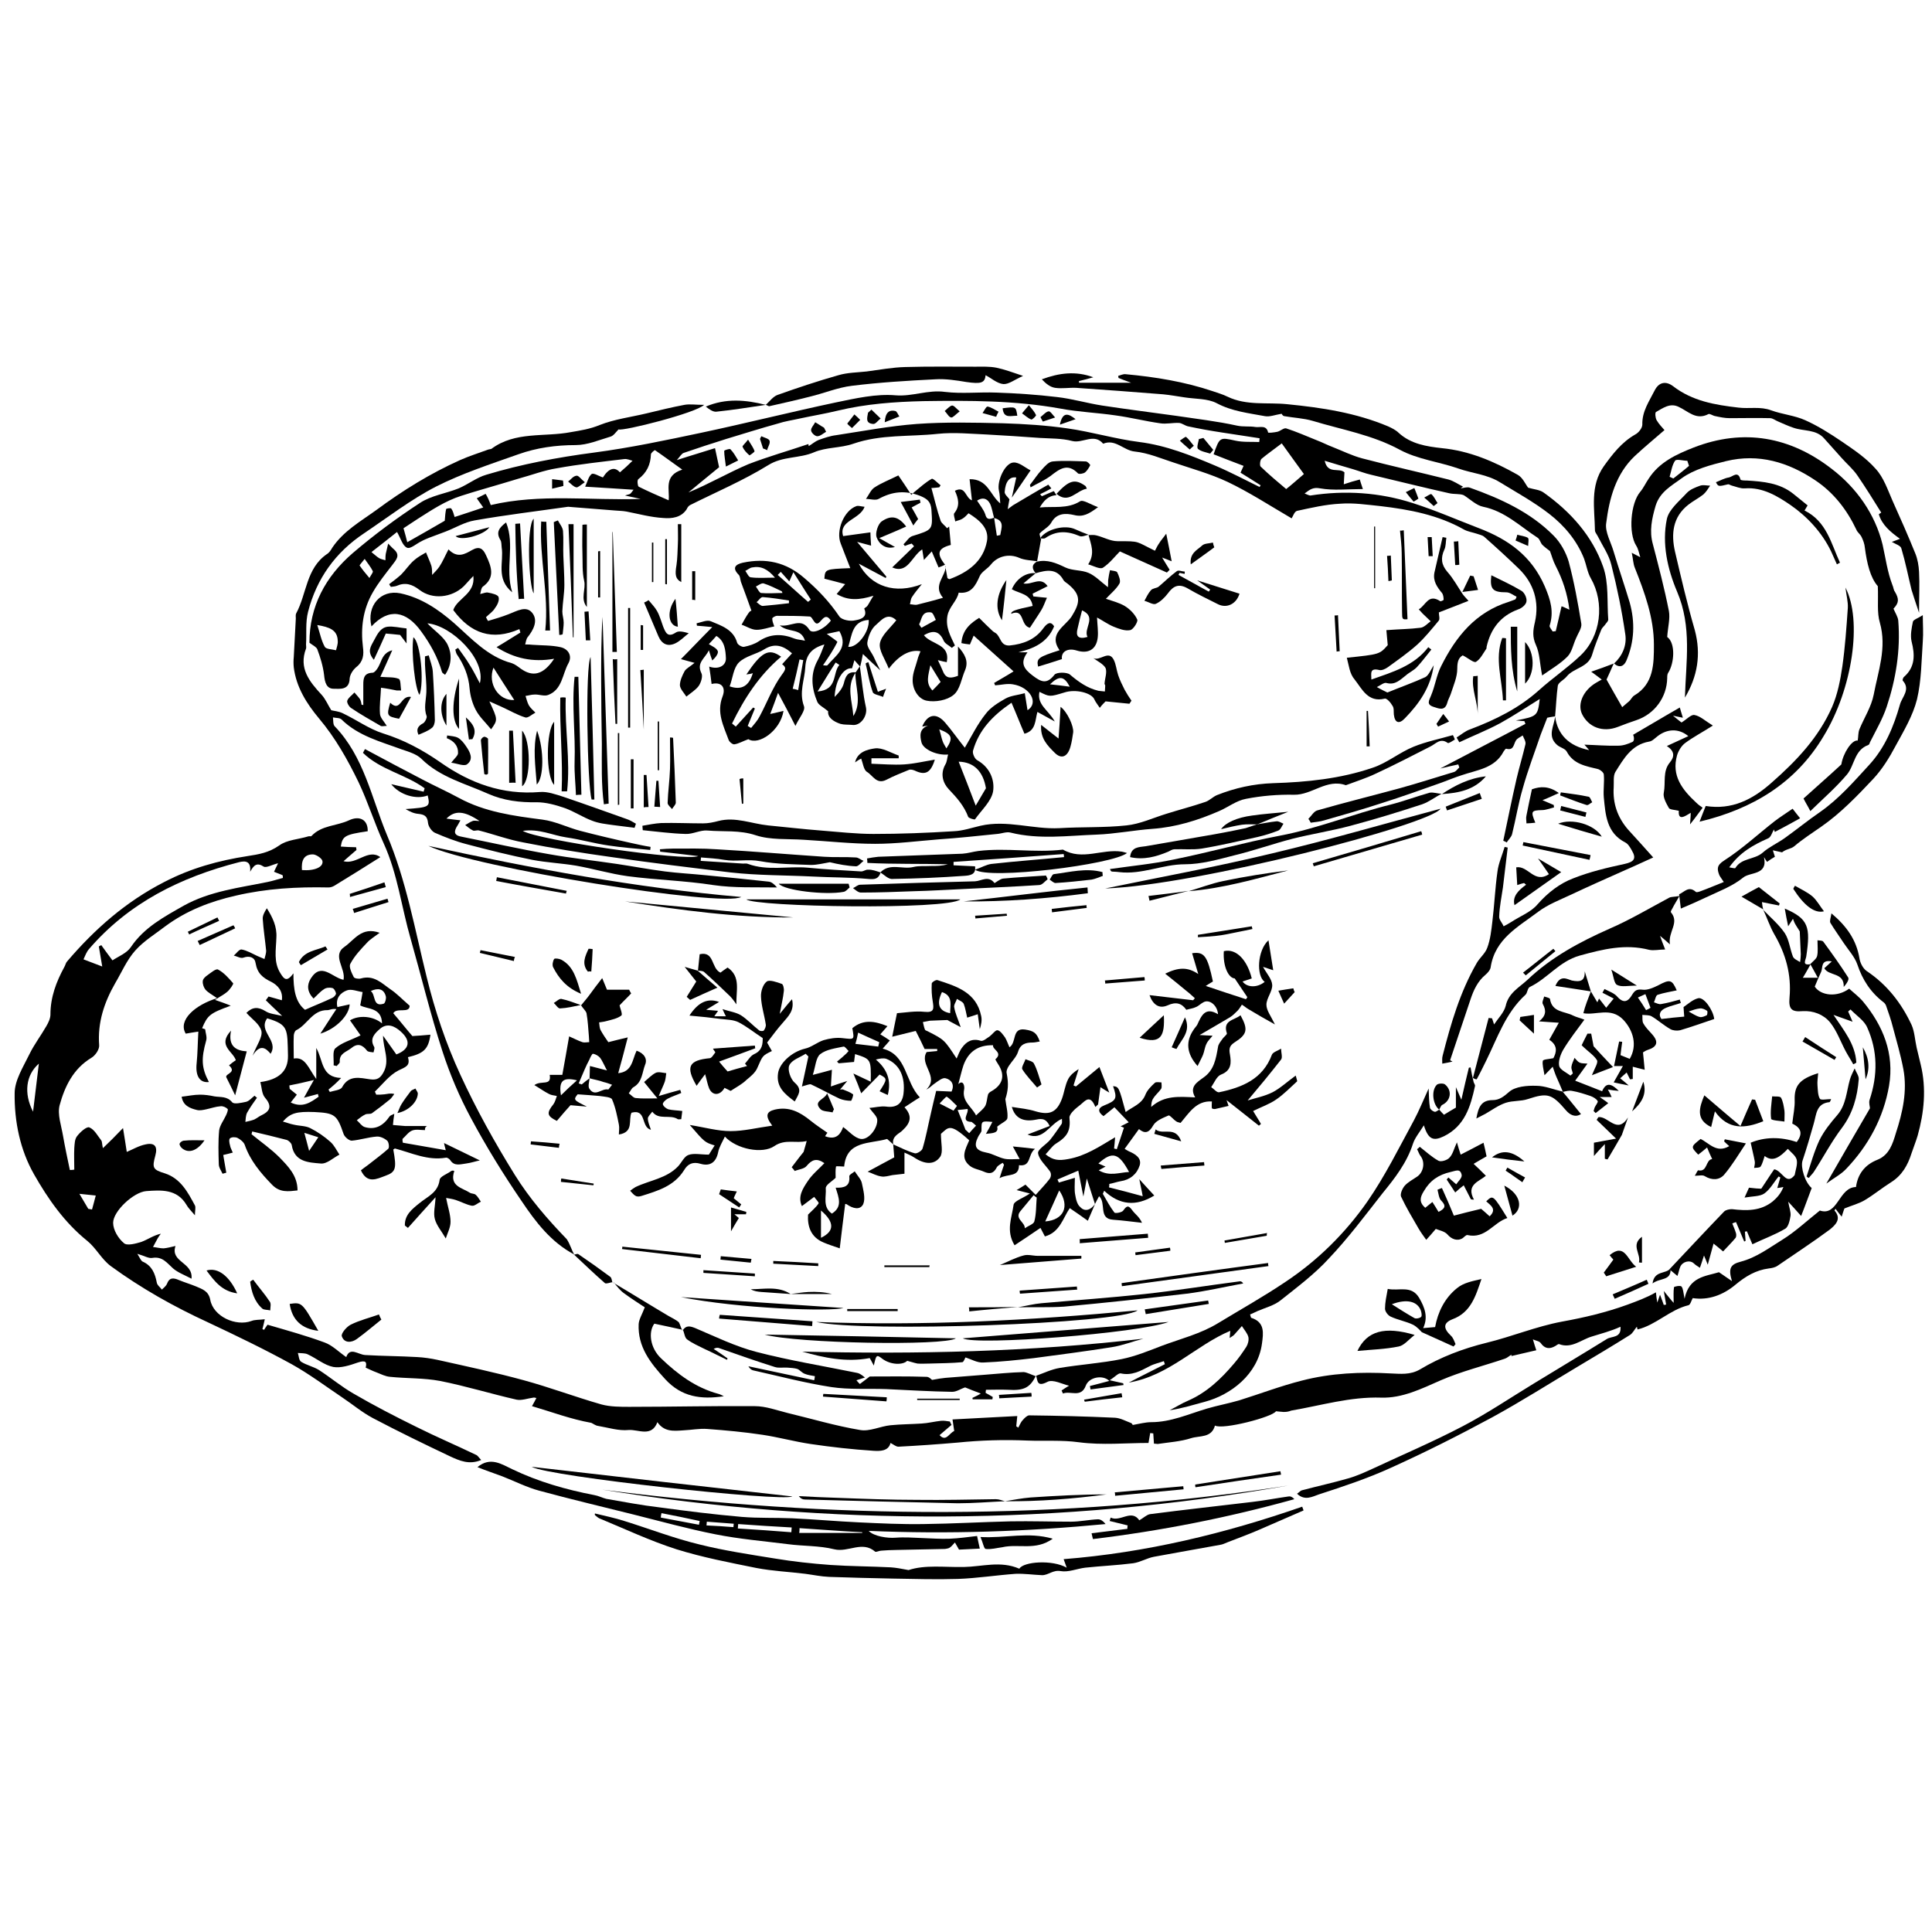 <svg xmlns="http://www.w3.org/2000/svg" viewBox="0 0 566.9 566.9"><path d="M374.4 414.1c-1 1.7-15.6 5.5-17.9 4.2-1 3.7-4.5 2.9-7 3.7-3.1 1-6.5 1.2-9.8 1.7-.3 0-.6-.1-1.1-.1-.1-1-.1-2-.2-3-.3 0-.6-.1-.9-.1-.2 1.1-.4 2.2-.5 2.9-6.6 0-13.6.7-20.4-.2-5.1-.7-10.1-.3-15.1-.5-6.9-.3-13.7-.1-20.6.6-5.8.5-11.5.9-17.3 1.2-.7 0-1.5-.7-2.3-1.1-.6 2.5-3.2 2.4-5 2.3-6.2-.4-12.4-1.1-18.5-2-4.7-.7-9.4-2-14.1-2.7-5.3-.8-10.7-1.3-16.1-1.7-2.3-.2-4.7.3-7.1.4-2.8.2-5.6.5-7.6-2.4-1.7 4.5-5.6 2.1-8.4 2.3-3 .3-6-.7-9-1.2-.8-.1-1.5-.7-2-.9-6.1-1.1-11.6-3.2-17.4-4.9.5-.9.9-1.6 1.3-2.4-.3 0-.6-.2-.9-.1-1.6.2-3.4.9-4.9.6-7.5-1.7-14.9-4-22.5-5.5-4.8-.9-9.7-.7-14.6-1.2-1.4-.1-2.7-.8-4-1.3-1.1-.4-2.1-.9-3.2-1.4.4-1.6.1-2.3-2.3-1.5-2.3.8-5 1.7-7.2 1.3-2.6-.5-4.9-2.5-7.5-3.7-.8-.4-1.9-.3-2.9-.4.3.9.3 2.2 1 2.6 1.6 1 3.6 1.4 5.2 2.4 3.4 2.2 6.6 4.9 10.1 6.9 6 3.5 12.2 6.7 18.5 9.8 5.8 2.9 11.7 5.4 17.5 8.2.5.2.8.8 1.5 1.5-3.5 1.5-6.4.2-9.2-1.1-7.6-3.6-15.2-7.3-22.6-11.2-3.2-1.7-5.9-4-8.9-6-4.9-3.3-9.7-6.9-14.9-9.8-8-4.4-16.3-8.4-24.6-12.3-10-4.6-19.6-10-28.5-16.5-2.7-2-4.3-5.3-6.9-7.4-6.7-5.4-11.5-12.3-15.6-19.5s-5.8-15.5-5.7-23.8c0-3.8 2.5-7.7 4.3-11.4 1.4-2.9 3.4-5.5 5-8.3.6-1 1.2-2.3 1.2-3.4 0-5.1 1.7-9.6 4.1-14 .3-.5.4-1.2.8-1.6 8.1-9.5 17.2-17.5 28.5-23.3 7.9-4.1 16-6.3 24.4-7.6 3.3-.5 6.3-1 9.3-3.1 2.3-1.7 5.7-1.8 8.6-2.7.3-.1.7.1.9-.1 3-3.2 7.4-2.9 11-4.6 3.2-1.5 5.6-.1 5.5 3.2-6.7 1-7.4 1.4-7.9 4.5 1.5.1 3 .2 4.5.2 0 .3.1.5.1.8-1.2 1-2.4 2.1-3.8 3.3 3.9 1.1 7.2-3.8 10.8-1.2-4.7 3-9.1 5.7-13.5 8.4-.5.3-1.1.5-1.7.5-9.2-.2-18.2.3-27.2 2.4-7.5 1.7-14.5 4.4-20.7 9-3 2.3-6.3 4.3-8.8 7.1-2.5 2.8-4 6.4-5.9 9.6-3.2 5.6-5.2 11.5-4.7 18.2.1 1.2-1.1 3-2.3 3.7-5.3 3.2-7.8 8.4-9.3 13.9-.7 2.7.5 6 1 9 .6 3.4 1.3 6.7 2 10 .4 0 .9 0 1.3-.1 0-2.1-.1-4.2 0-6.3.1-1.2.1-2.6.8-3.5.9-1.2 2.8-2.9 3.6-2.6 1.5.6 2.4 2.4 3.5 3.8.3.4.2 1 .5 2.3 2-1.9 3.6-3.5 5.9-5.9.5 3 .8 5.1 1.1 7 1.7-.7 3.5-1.8 5.5-2.2 2.7-.6 3.6.6 2.9 3.2-1 3.7-.8 4.2 2.8 5.3 4.6 1.5 6.7 5.5 8.8 9.4.3.6 0 1.5 0 2.9-1.2-1.4-2-2.2-2.5-3.1-2.8-4.7-7.5-4.3-11.8-4-3.7.3-9.7 5.9-9.7 9.3 0 2.1 1.5 4.6 3.2 6 .9.8 3.5.1 5.1-.4 1.9-.7 3.5-1.9 5.7-2.4-.3.4-.6.8-.9 1.3-.5.9-.9 1.7-1.4 2.6 1 .1 2.1.4 3.1.4 1.1-.1 2.2-.4 3.5-.7-1.6 4.8 5.2 4.7 4.7 9.6-2.1-1.1-4-1.8-5.4-3-1.8-1.6-3.1-3.6-6.1-3.1-1.1.2-2.3-.6-4.4-1.2.8 1.3 1.1 2.1 1.6 2.3 2.7 1.2 3.6 3.5 4.1 6.1.1.8 1 1.4 1.5 2.1.5-.5 1.2-1 1.5-1.7.7-1.9 1.9-1.8 3.5-1.1 1.7.7 3.4 1.2 5.1 1.9 1.8.8 3.6 1.3 4.1 3.9.9 4.9 7.5 7.9 12.1 6.2 1-.4 2.3-.3 3.9-.5-.3 1.4-.5 2.1-.7 2.9.2.1.3.1.5.2.4-.7.9-1.3 1-1.5 5.8 1.7 11.3 3.2 16.7 5.2 2.3.8 4.2 2.8 6.4 4.3 1.1-3.1 3.5-.7 5.6-.6 5.1.3 10.2.3 15.3.6 1.9.1 3.9.4 5.8.8 8.5 1.9 17 3.7 25.4 6 7.7 2.1 15.1 4.9 22.8 7.1 2.6.7 5.5.7 8.2.7 12.3 0 24.5-.3 36.8-.2 3.2 0 6.4 1.2 9.6 2 7.1 1.7 14.1 3.8 21.3 5 2.8.5 5.9-1.1 8.9-1.4s6-.3 9.1-.5c1.9-.1 3.8-.6 5.7-.8.9-.1 1.7.1 2.6.2.2.3.3.7.5 1-1.2 1-2.3 2-3.5 3 1.9 2.1 2.8-.6 4.3-1.2-.2-1.2-.3-2.2-.5-3.4 6.3-.3 12.5-.7 19-1-.1 1.1-.2 2-.3 3 .2.1.4.3.6.4.4-.7.7-1.6 1.3-2.2.5-.6 1.3-1.4 1.9-1.4 8.4.1 16.8.3 25.2.7 1.6.1 3.2 1 4.8 1.6.2.1.3.6.5.5 1.8-.3 3.6-.8 5.3-.8 5.8 0 11-2.4 16.4-4 3.1-.9 6.3-1.5 9.4-2.4 6.1-1.9 12.1-4.2 18.4-5.8 8.5-2.2 17.3-2.6 26.1-2.1 2.8.1 5.7.5 8.6-1.2 6-3.6 12.6-6.1 19.5-7.8 7.4-1.8 14.6-4.8 22.1-6.2 6.6-1.2 13-2.7 19.3-5 2.7-1 5.5-2 8.3-3.6.1 1.1.2 1.9.4 3 .2-.6.4-1.1.8-2.3.6 1.5.8 2.2 1.1 3 .2 0 .5-.1.7-.1-.2-1.1-.4-2.2-.7-4 1.1 1.3 1.8 2.3 2.9 3.5 0-2-.1-3.3.1-4.6 0-.2 1.9-.6 2.2-.2.5.6.5 1.6.9 3.6 1.3-6.5 6.2-6.6 10.1-7.8 1.2.8 2.3 1.6 3.8 2.6-1.1-3.7-.5-4.9 2.6-5.7 4.6-1.2 8.4-4.1 12.3-6.5 3.7-2.3 7-5.4 10.9-8.5 5.3 1.8 5.5-6.8 10.6-6.9.5-3.7 2.5-6.5 6.3-8 3.5-1.4 4.5-4.8 5.4-7.8 2-6.1 3.4-12.4 2.2-18.8-.8-4.2-2-8.3-3.1-12.4-.5-2-1.2-4-1.9-6-.1-.4-.4-.9-.8-1.2-3.8-2.9-6.2-6.6-7.7-11.1-.8-2.3-2.6-4.2-4-6.3-1.3-2-2.7-3.9-3.9-5.9-.3-.5.1-1.5.3-2.8 4.5 3.8 7.3 7.8 8.2 13.1.2 1.4 1 3 2.1 3.8 6 4 10.2 9.4 13.2 15.8.9 2 1 4.5 1.5 6.7.4 1.7.8 3.3 1.2 5 1.7 7 1 14-.9 20.8-.5 1.7-1.2 3.4-1.8 5.2-1.1 3.5-2.8 6.5-6 8.5-2.7 1.7-5.1 3.7-7.8 5.3-1.7 1-3.7 1.5-5.9 2.4-.1.3-.4 1.1-.8 2.4-.8-1-1.3-1.6-1.8-2.3-.1.2-.3.4-.3.5 2.2 2.5.2 4.3-1.4 5.6-5 3.7-10.2 7.1-15.3 10.6-.7.5-1.7.7-2.6.8-3.8.5-6.8 2.3-9.8 4.8-3.6 3-7.9 4.6-12.5 3.9-.4.7-.7 2-1.3 2.1-5.4 1.3-9.5 5.8-14.9 7.1-.1-.3-.1-.6-.2-.8-.7.8-1.2 1.9-2 2.4-5.1 3.2-10.3 6.3-15.5 9.4-8.2 4.9-16.4 10.1-24.8 14.7-9.8 5.3-19.7 10.3-29.9 14.9-6.8 3.1-14 5.5-21.1 7.8-1.8.6-4.1 2-6.4-.2.6-.4 1-.9 1.4-1 4.5-1.2 9.1-2.2 13.6-3.5 2.5-.7 4.9-1.8 7.3-2.9 8.8-4.1 17.7-7.9 26.3-12.4 7.1-3.7 13.9-8.3 20.8-12.5 7.2-4.4 14.4-8.7 21.5-13.1 1.4-.9 4.3-.2 4-3.6-2.8 1.3-5.7 2-8.5 2.9-3 .9-5.9 3.6-9.5 2.2-.3-.1-.8.4-1.2.6-1.6.9-3 .8-4.2-.9-.4-.6-1.5-.7-2.3-1.1.4 1.4.7 2.3 1 3.2-2.4.6-4.9 1.1-7.3 1.7v-.4c-.7.4-1.3 1-2 1.2-6.2 2.1-12.7 3.7-18.7 6.3-5.7 2.5-11.3 5.3-17.5 5.1-9.1-.3-17.6 2.3-26.4 3.8-1.7.7-3 .3-4.5.2zM33 281.8c1.8-1.2 4.2-2.1 5.4-3.9 3.9-5.8 9.8-8.9 15.6-12.2 7.6-4.2 16.2-5.2 24.5-6.9 1.5-.3 3-.8 4.5-1.2 0-.3 0-.6-.1-.8-.8-.3-1.7-.7-2.5-1 .3-.7.7-1.4 1.2-2.5-1.7.4-3.4 1.4-4.2 1-2-1.3-2.9-.5-4 1.5.3-3.1-1.3-3.3-3.3-2.8-17.1 4.4-32.3 11.9-44 25.5-.7.8-1.1 1.9-1.6 3 1.8.7 3.2 1.2 5.5 2.1-.4-2.4-.7-4.2-1-5.9.2-.1.5-.2.7-.4.9 1.3 1.9 2.6 3.3 4.5zM9.7 326.2c.6-5 1.1-9.3 1.7-14.1-3.8 3.3-4.5 8.7-1.7 14.1zm78.9-70.9c3.7.3 6.4-.9 6-2.7-.2-.8-1.9-1.9-2.8-1.9-2.8 0-3.4 2-3.2 4.6zm-62.7 99.4c.4.1.7.1 1.1.2.4-1.3.7-2.7 1.1-4.1-1.8-.2-3.1-.3-4.8-.5.9 1.5 1.7 2.9 2.6 4.4zm402.7-211.4c.9-.1 1.9-.5 2.7-.2 9 3.2 17.8 7.2 24.6 14.1 2 2 3.6 4.9 4.4 7.6 1.6 6 2.7 12.1 3.7 18.2.2 1.3-1 2.9-1.6 4.4-.8 1.8-1.2 4-2.5 5.3-2.1 2.1-4.7 3.6-7.4 5.5-.7-3.5-.7-6.5-1.8-8.9-1.1-2.4-.9-4.3-.3-6.8 1.3-5.9-.3-11.3-4.7-15.6-3.3-3.2-6.7-6.3-10.2-9.4-.6-.5-1.4-.6-2.2-.9-1.2-.4-2.6-.6-3.7-1.2-7.6-4.3-16-5.9-24.6-6.9-3.9-.4-7.9-1-11.7-.7-4.3.2-8.5 1.2-12.7 2.1-.8.2-1.2 1.6-1.6 2.2-6.5-3.8-12.5-7.7-18.8-10.7-5.1-2.4-10.6-3.9-15.9-5.7-3.7-1.2-7.4-2.8-11.3-3.2-3.3-.3-5.7-3.8-9.3-2.3-2.7-3.2-6 0-9.1-.8-3-.8-6.3-.7-9.5-.9-5.2-.4-10.3-.7-15.5-1-4.8-.2-9.6-.7-14.4-.2-8.3.9-16.7.1-24.8 2.9-3.7 1.3-8 1-11.5 2.5-4.4 1.9-9.2 1.1-13.5 3.8-7.3 4.5-15.3 7.9-22.9 11.7-.4.2-.8.7-1 1.2-1.6 2.5-4.4 2.8-6.8 2.6-3.7-.2-7.3-1.2-10.9-1.9-1.1-.2-2.2-.2-3.3-.3-4.2-.3-8.4-.7-12.6-1-.4 0-.8-.1-1.2-.1-9.1 1.3-18.3 2.4-27.4 4-3 .5-5.7 2.2-8.6 3.3l-4.8 1.8c-.7.3-1.5.6-2.2 1-1.5.7-3.3 2.4-4.3 1.9-1.3-.6-1.8-2.7-2.9-4.6-2.1 1.7-4.7 3.7-7.5 5.9 1 .8 1.6 1.4 2.3 1.8.5.3 1.2.4 1.8.6 0-.6 0-1.3.1-1.9.2-1 .5-2 .7-3 .6.6 1.1 1.2 1.7 1.7 2 1.8.6 3.1-.5 4.6-2 2.6-4.1 5.2-5.7 8-2.9 5-3.6 10.4-2.9 16.1.3 2.2.1 4.2-1.9 5.8-1 .8-1.9 2.2-2 3.4-.1 3.5-2.9 3-4.7 3-2.1 0-2.6-1.9-2.8-4-.3-2.6-1.1-5.2-2-7.6-.3-.7-1.4-1.2-2.3-1.9 0-10.7 4.7-19.4 12.7-26.3 6.2-5.3 12.8-10.2 19.7-14.7 3.3-2.2 7.7-2.8 11.4-4.3 2.8-1.2 5.3-3.2 8.1-4 10.3-3.1 20.9-5.1 31.6-6.5 10.6-1.4 21-3.6 31.4-5.8 13.2-2.8 26.3-6.1 39.5-8.9 5.8-1.2 11.9-2.6 17.6-2.1 5 .4 9.5-1.7 14.5-1 5 .6 10 0 15.1.2 5.9.2 11.8.6 17.7 1.3 4.5.5 8.8 1.8 13.3 2.5 7.2 1.1 14.4 2 21.6 3 6 .9 12.1 1.6 18 2.9 1.9.4 3.6.1 5.4.4 1.3.2 3.2-.7 3.7 1.6 0 .2 1.8 0 2.7-.2.9-.2 1.9-1.2 2.6-1 3.1 1 6 2.3 9 3.5 1.6.6 3.1 1.4 4.7 2 2.8 1.1 5.6 2.5 8.6 3.3 8.4 2.2 16.9 4.1 25.3 6.2 1.5.4 2.9 1.4 4.3 2.1-.4.2-.5.4-.7.5zm-191.4-13c0 .2.1.4.1.6 1-.6 1.9-1.4 2.9-1.8 1.7-.6 3.4-1.2 5.1-1.4 7.9-1.2 15.7-2.7 23.7-3.3 8.4-.6 16.9-.4 25.3-.2 6.3.2 12.7.6 18.9 1.5 7.1 1 14 3.1 21.1 4 7.9 1 15.1 3.9 22.2 6.9 4.5 1.9 8.8 4.2 13.1 6.3.1-.2.2-.3.3-.5-2-1.3-4-2.5-5.9-3.7.4-.9.7-1.6.9-2-3.2-1.2-6-2.3-8.8-3.4 1.8-5.1 1.8-5 6.4-4 2.3.5 4.7.3 7 .4 0-.4.1-.7.1-1.1-3.7-.6-7.4-1.1-11.1-1.7-3.3-.5-6.6-1.1-9.9-1.8-.9-.2-1.7-.9-2.6-1-1.9-.1-3.8.4-5.6.1-4.3-.6-8.6-1.7-13-2.3-5.4-.8-10.9-1-16.2-2-13.3-2.4-26.7-2.4-40.2-2.2-8.5.2-16.9.8-25.2 2.8-3.7.9-7.4 1.5-11.1 2.3-2.2.5-4.4.8-6.5 1.5-5.1 1.4-10.1 3-15.1 4.5-4.2 1.3-8.4 2.7-12.5 4.1-.6.2-1.1 1.1-2 2.1 4.3-1.4 7.8-2.4 11.2-3.5.5 2.3.9 4.2 1.2 5.6-3.2 2.6-6.1 5-9 7.4 6.1-2.5 11.7-5.8 17.6-8.3 5.7-2.2 11.7-3.9 17.6-5.9zm223.3 48.6c-.6-4.8-2-8.9-4-12.8-.8-1.5-1.2-3.1-1.7-4.4-.8-.6-1.6-1.2-2.3-1.9-.5-.6-.7-1.6-1.3-2-5.1-3.3-9.6-7.8-16-9.1-2-.4-3.8-2.2-5.7-3.4-1.2-.5-2.8-.2-4.4-.6-7.6-1.7-15.2-3.6-22.8-5.4-1.8-.4-3.5-1.1-5.2-1.6-2.7-.8-5.5-1.6-8.4-2.5.9 4.1 4.2 1.9 5.8 3.4-.1 1.2-.1 2.3-.2 3.5 1.8-.6 3.1-1 4.7-1.4.2.6.4 1.4.9 2.8-4.5 0-8.6.5-12.5-.2-2.1-.4-3 .3-4.6 1.5.8.3 1.3.6 1.7.6 10.2-1.6 20.3-.9 30 2.2 6.6 2.1 13 4.9 19.5 7.4 8.6 3.3 15.4 8.1 19.3 17.1 1.7 4 2.7 7.4 1.4 11.5-.1.4.6 1.2.9 1.7.3 0 .6-.1.9-.1.6-2.4 1.1-4.8 1.7-7.3.4.1 1 .4 2.3 1zM144 148.2c14.4-3.4 29.2-1.3 44-1.8-1.4-.3-2.8-.6-4.6-1 .8-.3 1.2-.3 1.5-.5s.5-.6 1-1.2c-4.7-.3-9.1-.6-14.2-.9.7-1.5 1-3 1.9-3.7.6-.4 2.1.6 3.3 1 1.8-2.8 3.5-3.2 5-1.5 1.3-1.1 2.5-2.2 3.7-3.4-.8-.2-1.6-.6-2.4-.5-6.6.8-13.2 1.5-19.8 2.7-3.8.6-7.4 2-11.1 3-1.7.5-3.3 1-5 1.5-4 1.2-8 2.3-12 3.6-4.7 1.5-8.7 4.2-12.8 6.8-1.5 1-3 2-4.1 2.7.5 1.7.8 2.9 1.1 4.1 3.7-2.1 7.6-4.3 11-6.3.1-1.4.2-2.5.4-3.4 0-.2 1.3-.4 1.5-.2.5.7.7 1.5 1 2.5 2.7-.9 5.6-1.8 8.4-2.8-.8-1.2-1.4-1.9-1.9-2.7.9-.4 1.7-.9 2.6-1.3.6 1 1 1.9 1.5 3.3zm56.2-10.4c-3.1-2.2-5.5-4-8-5.7-.1-.1-1.2.8-1.2 1.2-.1 3-1.2 5.4-3.7 7.3-.4.3-.2 2 .1 2.2 2.8 1.4 5.8 2.7 8.8 4 .4-3-1.6-7.2 4-9zm182.4 1.3c-2.2-3-4.4-6.1-6.5-9-2.2 1.7-4.1 3-5.9 4.5-.5.4-.6 2-.3 2.3 2.5 2.4 5.1 4.6 7.5 6.6 1.3-1 3.1-2.6 5.2-4.4zM93.1 183.4c.8 2.5 1.2 4.6 2.2 6.4.4.7 2.1.7 3.3 1 .2-.9.6-1.8.5-2.8-.1-3.2-2.5-4-6-4.6zm15.3-13.8c.4-.8 1.1-1.6 1-2-.6-1.2-1.5-2.3-2.4-3.6-.6.8-1.1 1.3-1.5 1.9.9 1.3 1.7 2.3 2.9 3.7z"/><path d="M305.5 158.1c-.4 2.2-.8 4.5-1.2 6.7l.1-.1c-1.8-.3-3.7-.3-5.3-1-2.9-1.3-6.3-.6-8.3 1.9-1 1.3-2.7 2.1-3.3 3.4-1.3 2.9-2.5 5.3-6.2 4.9-.5 2.5-2.8 4.1-3.3 6.8-.6 3.4.9 5.9 2.2 8.7-.3.2-.6.5-.9.7-.8-.7-2-1.2-2.4-2.1-1.2-2.7-2.9-3.3-5.8-1.6 2.2 2.8 7.8 2.5 6.7 7.9-.7-.1-1.4-.3-2.6-.6.6 1.3 1.1 2.3 1.5 3.3.9 2.3 2.5 2 4.4 1.3v-8.6c1.9 2.1 3.2 4.2 2.1 6.9-1.1 2.5-1.5 5.8-3.4 7.3-1.9 1.6-5.4 2.2-7.9 1.7s-4.2-3.4-4.1-6.2c0-1.9.9-3.9 1.4-5.8.2-.9.6-1.7.9-2.5-3-.6-6.3 1.1-9.3 5.1-1.1-2.8-3-5.4-2.6-7.5.5-2.4 3-4.4 4.8-6.7-2.6-2.5-4.5.1-5.9 1.3-1.4 1.1-2.3 3.3-2.6 5.2-.2 1.3 1.1 2.7 1.8 4.1.5 1.1 1.1 2.3 2 4.1-2.1-1.9-3.5-3.3-5.1-4.8-.3 1.5-.5 2.6-.8 3.7-.5-.5-1-1.1-1.7-1.9-.3 1.1-.5 1.8-.7 2.4-2.5-.3-4.9 3.5-5.1 8.4 1.2-1.2 2.3-2.5 2.7-4 .5-2 1.1-3.5 3.5-3.2-2.9 4.1-1 8.5-.7 12.8 2.6-4.1.5-8.5.6-12.7.4-.6.9-1.3 1.3-1.9.6 4 .9 8.1 1.8 12.1.5 2.5-1.6 5.5-4.1 5.1-1.1-.1-2.3 0-3.4-.3-2.1-.7-3.8-1.9-3.6-3.7-1.4-1.2-2.8-1.8-3.2-2.8-1.7-4.1-2.1-8.2.2-12.3.7-1.3 1.2-2.7 1.9-4.5-3.9 1.1-5.4 3.2-5.6 6.6-.2 3.8-1.9 7.4-.4 11.5.5 1.3-1.4 3.4-2.5 5.8-1.9-3.7-3.3-6.4-5.1-9.7-.8 2.2-1.4 3.9-2.3 6.2 1.7-.4 2.7-.6 3.9-.9-.9 5.8-7.3 10.2-10.3 8.3-1.7.6-2.8 1.3-4.1 1.5-.5.1-1.5-.7-1.7-1.3-1.5-4.1-3.6-8-1.8-12.7 1.1-2.8-.4-4.4-3.2-3.7l-.3-2.4c-.1-.8-.2-1.5-.4-2.7 2.9 1 5-.4 4.9-2.5-.1-2.2-.3-5-2.8-6.5-.9 1-1.6 1.8-2.2 2.4.9.6 2.2 1.1 2.6 2 .3.7-.6 1.9-1.6 2.8-.3-.8-.6-1.7-1-3-1.1 2.4-3.7 3.6-2.2 6.7.5.9-.1 2.8-.8 3.8-.9 1.2-2.4 2.1-3.6 3.1-.7-1.1-1.8-2.2-1.9-3.3 0-1.4.7-2.9 1.4-4.2.5-.8 1.6-1.3 2.9-2.4-1.8-.5-2.9-.8-4-1.1 3-3 5.8-6 9.2-9.4-1.9-.2-3.2-.3-4.5-.4 0-.2-.1-.5-.1-.7 1.4-.3 3.1-1.1 4.2-.6 3.1 1.3 6.6 2.4 7.7 6.3.2.6 1.4 1.3 2 1.2 1.5-.3 3.1-.8 4.3-1.6 3.4-2.3 6.9-2.3 10.6-.8.8.3 1.7.3 3 .6-1.2-3.9-4.8-2.2-7.4-4.5 3.4.6 6.2-2.6 8.7 1.3.9 1.4 4.4-.2 6.3-2.7-2.2-3.4-3.2 2.5-4.8.4-.5-.6-.9-1.6-1.4-1.6-3.2-.2-6.4-.2-9.6-.2-.5 0-1.4.5-1.4.8 0 .9.4 1.7.6 2.3-1.6.3-3.4 1-5.2 1-1.5 0-2.9-1-4.4-1.5.7-1.2 1.3-2.4 2.1-3.5.3-.5.9-.7.8-.6-1.1-3.1-2.1-5.8-3.1-8.5-.2-.7-.2-1.5-.6-2-2.1-2.1-1-3.1 1.2-3.6 6.7-1.4 12.6-.2 18 4.5 4 3.4 7.4 7 10.3 11.3.7 1 3.2 1.5 4.7 1.1 1.1-.2 3.8-.7 2.6-3.4-.1-.1.7-.5.9-.8.5-.7.9-1.6 1.8-3-4.2 1.3-7.4 1.5-10.8-.5.9-1.1 1.5-1.8 2.5-2.9-2.2-.6-4.1-1.1-6.1-1.6.2-2.8.2-2.8 7.6-3.1-1-2.5-1.9-4.9-2.8-7.2-1.5-3.7.9-9.7 4.6-11 .6-.2 1.3.1 2.4.2-1.4 3.8-7.7 4-6.3 8.6 2.4-.3 4.9-.7 8-1.1 0 .9.1 2.1.2 3.9-1.6-.4-2.8-.8-4.1-1.1 2.9 3.4 5.7 6.8 8.6 10.2-.1.1-.1.2-.2.4-2.4-1.3-4.9-2.6-7.9-4.2 3.6 6.8 10.7 9 18.5 6-1.3 1.6-2.2 2.7-2.9 3.8-.4.6-.4 1.4-.6 2.1.7 0 1.5.3 2.2.1 2.4-.6 4.8-1.2 7.5-2-3.1-3.7.8-6.2.8-9.3l-.1.1c.2 1 .3 2 .6 3.4 0 0 .4.4.7.3 5.4-2 9.8-5.2 10.9-11.1.7-3.8-2.2-6.2-5.4-8.2-.6.6-1.1 1.2-1.8 1.6-.6.4-1.4.5-2.1.8-.1-.8-.6-2-.3-2.4 1.8-2.2 1.2-4.4.2-6.6 3.2-1.6 3 2.1 5 2.8-.2-2.1-.5-4.1-.7-6.2 5.4-.1 6 4.7 9 7.1-.1-1.3-.1-2.6-.4-3.8-.6-2.8 1.8-8.1 4.3-8.2 1.7-.1 3.5 1.6 5 2.3-2.1 3.1-3.8 5.6-5.5 8 .4-2 .9-4 1.3-5.9-1.9-.3-3.2 1.1-3.4 4.3 0 .7.9 1.4 1.4 2.1-.1.7-.3 1.4-.5 2.9 1-.7 1.4-1.1 1.8-1.3 3.4-2 6.7-4 10.1-5.9.3.4.6.7.9 1.1-1.1.6-2.2 1.2-3.3 1.7.2.2.3.4.5.6 1.2-.5 2.3-1 3.5-1.5.1 0 .5.8.8 1.2-2.4.1-3.8 1.7-4.9 3.6 4-.4 8.1.5 11.8-1.8.9-.6 3 .9 5.3 1.7-2.7 2-4.4 3-7.1 2.3-2.2-.5-5-.7-6.6 2.2-.7 1.3-2.4 2.1-3.4 3.2-.2.2.2 1.1.3 1.6 0-.2 0-.1.1 0zm-13.8-6.2c.3 1.8.5 3.6.8 5.3.3-.1.6-.1 1-.2.3-2 1.4-4.2-1.8-5-.4-1.4-.6-2.9-1.2-4.2-.9-1.7-2.3-1.9-3.8-.9.9 1.4 1.9 2.6 2.4 4 .4 1.7 1.3 1.5 2.6 1zm-72.7 46c4.5-6.7 6.6-7.8 10.2-5.2-6.4 5.4-10.8 12.2-14.4 19.6.4.3.7.6 1.1.9 1.7-1.9 3.4-3.7 5.1-5.6.2.1.4.2.5.3l-2.1 5.1c.3.2.6.4 1 .6.9-1.1 1.9-2.2 2.5-3.4 2.2-4.1 3.8-8.5 6.5-12.2 1.3-1.7 1.3-2.2.1-3.1 1-1.1 2-2.2 2.9-3.2-2.7-2.4-5.2-3-8.1-1.2-2.4 1.5-5.6 2-7.5 3.9-1.6 1.6-1.8 4.6-2.7 7 3.5 1.2 5.7-.1 6.8-3.9-.4.2-1 .3-1.9.4zm29.9-8.1c2.7.3 6.3-4.5 6-7.9-4.9.3-4.9 4.5-6 7.9zm-19.8-22l-.9.9c3 2.6 5.9 5.3 8.9 7.9.3-.2.6-.5.8-.7-1.6-2.4-3.1-4.9-5.1-8-.7 1.5-.9 2.1-1.2 2.7-1.1-1.2-1.8-2-2.5-2.8zm-1.7 1.7c-2.1-2.5-4.1-3.5-6.7-3-.7.1-1.3.7-2 1 .5.7 1 1.9 1.6 1.9 2.2.3 4.3.1 7.1.1zm14.1 25.7c.2 0 1.1.2 1.3 0 2.3-2.8 6.3-5 3.5-10-1 .2-2.2.5-3.7.8 1.5 1.1 3.2 2.2 3.1 2.4-1.1 2.2-2.5 4.3-4.2 6.8zm4.8-.1c-.4-.2-.7-.5-1.1-.7-1.7 2.6-3.3 5.3-5.3 8.5 6-.5 4.3-5.4 6.4-7.8zM231.5 177v-.8c-2.6-.4-5.1-.8-7.7-1-.6 0-1.2 1-1.8 1.5.6.4 1.2 1.1 1.8 1.1 2.5-.2 5.1-.5 7.7-.8zm-1.9-3c-.1-.2-.1-.3-.2-.5-1.7-.8-3.4-1.7-5.3-2.3-.6-.2-1.5.5-2.3.9.5.7 1 1.8 1.5 1.9 2.1.2 4.2 0 6.3 0zm46.4 26.1c-1-1.6-1.8-2.9-3-4.9-.6 3-1.5 5.2.6 7.4.8-.8 1.5-1.5 2.4-2.5zm-6.3-16.9c.2.3.4.7.7 1 1.4-.8 2.8-1.5 4.2-2.3-.4-.8-.8-2.1-1.4-2.2-2.8-.4-2.7 2-3.5 3.5zm-37.1 18.9c.5.1 1.1.2 1.6.4.5-2.9 1-5.9 1.5-8.8-.4-.1-.7-.1-1.1-.2-.6 2.9-1.3 5.8-2 8.6zM124.7 331.6c-1.3 0-2.6-.3-3.7.1s-1.9 1.6-2.9 2.5c0 .4 0 .7.1 1.1 4 .7 8.1 1.4 12.6 2.2-.4-1.4-.5-2-.5-2.1 3.5 1.7 7.2 3.5 10.5 5.1-1.1.2-2.5.7-4 .9-1.7.2-3.5.9-4.7-1-.3-.4-.9-.8-1.3-.7-5.3.9-10-1.4-14.9-2.7-.1 0-.3.2-.5.3 1 5.5.8 6.6-2.3 7.7-2.5.9-5.3 2.5-7.2-1.6.6-.5 1.3-1 2-1.5 2-1.6 4.1-3.1 6-4.8.4-.3.2-2-.3-2.4-.8-.7-2.1-1.3-3.1-1.2-2.5.2-4.9 1-7.3 1.2-.8 0-2.1-1.1-2.4-2-1.9-5.6-2.6-6.1-8.5-6.4-5.3-.2-7.1.3-9.3 2.8 1.2.3 2.1.7 3.2.9 1.6.4 3.4.3 4.8 1 2.2 1.1 4.2 2.5 6 4.1 1.1 1 1.8 2.5 2.6 3.7-1.8.9-3.7 2.8-5.5 2.6-3.5-.3-7.7-.4-8.5-5.4-.1-.6-.9-1.3-1.4-1.5-3.4-.9-6.8-1.7-10.2-2.5-.1.3-.1.6-.2.8 2.8 2.3 5.7 4.3 8.2 6.8 2.5 2.6 5.3 5.3 5.3 9.7-2.7.3-5.2.7-7.5-1.7-3.4-3.5-6.4-7.1-8-11.7-.3-.8-1.3-1.6-2.1-2-.6-.3-1.7-.3-2.2.1-.4.3-.2 1.4 0 2.1.1.7.5 1.3.8 2.1-1.1.3-1.9.5-2.8.7.3 1.8.6 3.5.9 5.2-.4.1-.7.2-1.1.3-.4-.9-1.1-1.8-1.1-2.8-.1-3.3-.2-6.6.1-9.9.2-1.5 1.3-2.9 2-4.4.3-.6.7-1.7.5-1.9-.5-.5-1.4-.9-2.1-.8-1.4.1-2.8.6-4.2.9-.9.2-1.9.4-2.7.2-2.1-.5-4.1-1.3-4.5-3.9 1.8-.2 3.6-.6 5.4-.6 1.4 0 2.8.2 4.2.5 1.8.3 3.7-.1 5.2 1.7.5.7 2.7.2 4.1-.1.9-.2 1.7-1.2 2.5-1.8.2.2.4.4.7.6-1 1.4-2 2.8-2.9 4.4-.4.8-.4 1.8-.5 2.7.9-.2 1.8-.4 2.6-.7.8-.4 1.5-1 2.4-1.4 2.6-1.3 2.6-2.9.7-5.1-.9-1.1-.9-3-1.3-4.5 5.3-.7 8.2-3.1 8.1-7.8-.2-7.8.2-9-6.1-10.9-2.8 3.8 3.5 6.5 1 10.4-1.4-1.7-3.1-3-5.3.6 1.3-3.3 3-5.5 2.6-7.3-.5-2-2.8-3.5-4.4-5.3 1.8-1.8 3.5-1.8 5.6-.5 1.2.8 2.9.9 4.9 1.4-2.1-2-3.5-3.3-4.8-4.6.3-.4.5-.7.8-1.1 1.2.3 2.4.7 3.9 1.1.4-2.7-1.2-4.4-3.1-5.4-2.5-1.2-4.1-2.5-4.6-5.5-.2-1.6-1.7-2.3-3.6-1.6-.8.3-1.8-.4-2.8-.6.8-.7 1.6-1.9 2.3-1.8 1.6.3 3.1 1.2 4.6 1.9l2.1.9c.2-.8.5-1.7.5-2.4-.3-3.1-.8-6.2-1-9.3-.1-1 .5-2.1 1.2-3.2 1.7 2.7 3 5.4 2.8 8.6-.1 3.6-.9 7.2 1.2 10.5 1.1 1.8 1.9 2.6 3.8 0 0 4.6.5 8.4 3.4 10.7 2.9-1.3 5.5-2.3 8-3.5.5-.2 1.1-.9 1.1-1.3-.1-.6-.6-1.5-1.1-1.6-.8-.2-1.9-.1-2.5.4-1.1.7-1.9 1.7-3 2.7-1.9-2-2-4-.8-5.9 3.1-4.9 6.2-.3 9.6.4.7-3.4-3.5-7.1.3-9.7 2.9-2 5-6 10.3-4.1-1.3 1-2.7 1.8-3.7 2.9-1.8 1.9-3.7 3.9-4.9 6.2-.5.9.4 2.7 1 3.9.2.4 1.5.6 2.1.4 3.8-1.1 6.1 1.4 8.7 3.2 1.8 1.2 3.3 2.8 5.6 4.8 0 2.4-3.8.4-4.8 2.2 1.9 2.2 3.7 4.5 5.6 6.7 1.6-.1 3.3-.2 5.3-.4-.6 4.3-2 5.5-6.6 6.6.8 2.6-.8 2.9-2.8 3.9-2.7 1.4-4.7 4.1-6.9 6.2.1.3.3.6.4.9.8 0 1.6 0 2.4-.1.9-.1 1.7-.4 2.9-.1-.4.5-.8 1.2-1.3 1.6-1.7 1.4-3.4 2.7-5.2 4-.5.4-1.4.1-2 .4-.9.4-1.7 1.1-2.5 1.7.8.7 1.4 1.7 2.3 2 3 .9 5.4-.3 7.3-3.1.3-.4.9-.5 1.4-.8-.2 1.2-.3 2.2-.4 3.3l3.6.3h6.4c-.6.3-.6.7-.6 1.2zm-28.3-11.9c.1.2.2.5.4.7 1.2-.4 3.1-.5 3.6-1.4 2-3.7 5.3-2.7 8.2-2.3 2.1.3 3-.4 3.9-2 2-3.6-.1-7-.1-10.8 1.3 1.8 2.6 3.7 3.9 5.5 3.9-1.5 4.4-4 1.2-6.8-1.7-1.5-3.8-2.5-5.9-.8-1.5 1.3-3.3 2.9-1.8 5.4.2.4-.1 1.1-.2 1.6-.6-.1-1.6-.1-1.9-.5-1.4-1.8-2.8-2.3-4.7-.7-1.4 1.1-3.5 1.5-3.3 4 0 .4-.6.8-.9 1.2-.3-.1-.6-.1-.9-.2.1-1.7-.4-4.2.5-5 1.9-1.7 4.6-2.4 7.4-3.8-.8-1.2-2-2.8-3.1-4.4 2.6-1.6 6.8-1.3 9.4.9-.1-4.8-4.4-4.1-6.4-5.3.3-1.5.5-2.7.7-3.9-1.5-.2-3.3-1-4.6-.5-1.9.7-3.4 2.3-2.8 4.9 1.3-.3 2.4-.5 3.6-.8-.1 3.2-4 7.2-8.6 8.6 1.8-2.7 3.2-5 4.7-7.2-1.3-.2-2 .3-2.6.3-4.4-.1-5.9 4.3-9.2 5.9-.4.2-.7 1.1-.7 1.6-.1 2.2 0 4.3 0 6.7 3.4-.6 4.3 2.9 6.6 6v-9.1c2.1 3.7 1.4 8.6 7.3 8.8-1.5 1.6-2.6 2.5-3.7 3.4zm-4.3-2.8c-2.9.7-5.1 1.2-7.2 1.6 0 .3.1.7.1 1 .7.6 1.4 1.1 2.1 1.7-.6.8-1.2 1.5-1.8 2.3 3.6 1.7 5.9-.1 8.2-1.7-.1-.3-.2-.6-.2-.8-1.1.3-2.3.6-4.1 1.1 1-1.8 1.8-3.3 2.9-5.2zm16.7-26.1c1.5 1.1.5 4.8 3.8 3.7.4-.1.8-1.6.6-2.2-.6-2.2-2.3-2.5-4.4-1.5zm-15.4 42.9c-1.5-.5-2.6-.8-4.1-1.3.5 1.9.9 3.3 1.4 5.3 1.2-1.8 1.8-2.6 2.7-4zm380.1-139c-.7 1.6-1.4 3.2-2.1 4.7 1.3 2.4 2.9 5.1 4.6 8.1l2.1-1.8c.5-.5.8-1.2 1.4-1.6 5.8-3.4 5.8-9.4 5.8-14.9 0-7.9-2.7-15.3-5.6-22.6-.5-1.2-.5-2.6-.9-4.4 1 .5 1.5.8 2.5 1.3-.4-1.3-.6-2.5-1.2-3.4-2.3-3.6-1.7-12.4 1.2-15.8 1-1.2 1.6-2.6 2.5-3.9 3.1-4.8 8.1-7.1 13.2-9.1 14.7-5.7 28.4-3.1 40.5 6.3 7.2 5.5 12.7 13.2 14.9 22.2.9 4 1.4 8 2.9 11.9.3.6.3 1.4.7 1.9 1.3 2.2 1.2 3.3-.4 5 .5 1.2 1.3 2.4 1.4 3.5.7 8.7-.7 17.2-3.4 25.3-1.2 3.6-3.2 7-4.9 10.4-.1.3-.2.7-.5.8-4.1 1.5-4 5.9-6.2 8.6-3.2 3.8-7 7.1-10.8 10.8-.7-1.4-1.3-2.3-2-3.7 3.4-3.1 7-6.2 11.1-10 .5-3.3 3.1-7.3 4.8-7 .2-1.1.1-2.3.5-3.3 1.4-3.4 3.5-6.6 4.2-10.2 1.3-6.9 3.9-13.7 1.8-21.1-.9-3-.4-6.4-.6-10.7-2.2-2.5-3.2-6.7-3.8-11.3-.1-1.1-.5-2.2-1-3.2-.4-.8-1.2-1.3-1.5-2.1-2.8-5.9-6.7-10.9-12.1-14.5-7.9-5.3-16.6-7.9-26.1-5.6-4.5 1.1-9.4 2.4-13 5-2.8 2.1-6.4 3.9-7.7 8.1-1.1 3.8-1.9 7.4-.8 11.3 1.7 6.5 3.4 13 4.7 19.6.4 2.2-.3 4.7-.5 7.6 2.5 1.8 2.1 7.7.3 10.5-.3.4-.3 1.1-.3 1.6-.1 5.6-3.7 10.5-9 12.3-1.8.6-3.7 1.3-5.5 2-4.4 1.7-8.6.1-10.5-3.8-1.4-3 .4-7 4.2-9.2.4-.2.8-.5 1.6-.9-1.3-1-2.4-1.8-3.1-2.3 2.4-.8 4.5-1.6 6.6-2.4.1 0 0 0 0 0zm22.1-58c-.2-.5-.3-1-.5-1.5-1.3 0-3.2-.6-3.6 0-.9 1.3-1.1 3.1-1.6 4.7.4.2.7.3 1.1.5 1.5-1.2 3.1-2.4 4.6-3.7z"/><path d="M456.3 210.2c-.9.1-1.8.3-2.3.4-.7 1.8-1.3 3.3-1.9 4.9-1.8 5.3-3.8 10.5-5.3 15.9-1.3 4.4-2 8.9-3.1 13.3-.2.9-1.1 1.7-1.6 2.5-.3-.2-.7-.4-1-.5 1.3-6.1 2.5-12.1 3.9-18.2.8-3.4 1.8-6.7 2.6-10.1.2-.8-.5-1.8-.8-2.6-.7.5-1.6.8-2 1.5-.7 1.1-.6 3-2.8 2.4-.2-.1-.6.5-.8.8-2.6 5-7.8 5.4-12.4 7-1.9.6-3.8 1.4-5.7 2.1-5.9 2.1-11.8 4.2-17.8 6.1-5.5 1.8-11.1 3.4-16.7 5-1.3.4-2.6.5-4 .7-.2-.4-.4-.8-.7-1.1.9-.9 1.6-2.2 2.6-2.5 8-2.3 16.1-4.3 24.2-6.5 5.4-1.5 10.7-3.2 16-4.8.6-.2 1-.9 1.5-1.3l-.3-.9c-1.5.3-3.1.7-5.3 1.2 8.7-4.6 16.9-8.8 25-13.1-.1-.3-.2-.5-.3-.8-.5 0-1.1-.1-2.5-.2 6.3-1.2 6.4-1.3 7-6.3-4.2 2.6-7.8 5-11.6 7.1-3.9 2.1-8 3.7-12 5.6-.3-.5-.5-.9-.8-1.4 1.3-.8 2.5-1.9 4-2.4 7.4-2.8 14.3-6.2 20.2-11.5 3.9-3.5 8.3-6.5 12.1-10.1 6.1-5.7 7.2-15.5 3.1-22.7-1-1.7-1.3-3.9-2-5.8-2.1-5.3-5.8-9.7-10.2-13.1-4.5-3.5-9.6-6.3-14.5-9.3-3.7-2.3-8.1-2.6-12.1-4-5.7-2-12-2.7-17.2-5.5-8.1-4.4-17-5.9-25.6-8.5-2.7-.8-5.6-.9-8.4-1.4-.5-.1-.8-.8-.7-.7-1.9.3-3.6 1-5 .7-4.8-.9-9.6-1.4-14.1-3.8-2.7-1.4-6.2-1.2-9.4-1.7-2.1-.3-4.2-.7-6.3-.9-8.5-.7-17-1.3-25.5-1.9-2.1-.1-4.2.3-6.2 0-1.4-.2-2.7-1.2-3.9-2.5 5.1-1.9 10-2.5 15.1-.6-1.4.4-2.8.8-4.2 1.1v.5h15.3c-1.7-.6-2.7-1-3.7-1.4 0-.2-.1-.4-.1-.6.7-.2 1.5-.6 2.2-.5 8.7.8 17.3 2.2 25.6 5 1.4.5 2.9.9 4.3 1.6 5.6 2.7 11.7 1.6 17.5 2.2 10.1 1 20.1 2.5 29.6 6.5 1.1.5 2.3 1.1 3.1 1.9 3.6 3.3 8.2 4 12.7 4.5 8.1.8 15.3 3.9 22.2 7.8 1.5.8 2.3 2.8 3.1 3.8 1.7.5 3.4.6 4.5 1.4 7.9 5.6 14.3 12.7 17.5 21.8 1.7 4.8 1.1 10.3 1.5 15.5 0 .5-.6 1-1 1.6-.4.5-.9.9-1.1 1.5-.9 2.3-1.9 4.7-2.6 7.1-1.1 3.9-5.4 3.9-7.5 6.5-.8 1-2.4 1.7-2.6 2.7-.4 2.8-.5 5.9-.8 9zM168.5 368.1c-6.8-3.6-11.3-9.5-15.4-15.6-5.4-7.9-10.4-16-14.9-24.4-3.4-6.3-6.2-12.9-8.4-19.7-3.5-10.8-6.2-22-9.3-32.9-2.7-9.3-3.8-19-7.9-28-2.7-5.9-4.6-12.1-7.4-18-3.2-6.6-6.8-13-11.6-18.7-3.6-4.3-6.7-9.2-7.4-15-.1-1-.1-2 0-3 .2-3.8.4-7.6.6-11.3 0-.5-.1-1.1.1-1.5 3.1-5.7 2.9-13.2 9-17.4.7-.4 1.2-1.2 1.6-1.9 3.3-4.9 8.3-7.7 13-11.1 7.7-5.7 15.8-10.7 24.5-14.6 2.7-1.2 5.6-2.1 8.3-3.1.3-.1.7-.1.9-.2 7-5.2 15.5-3.4 23.3-4.9 2.9-.5 5.6-.9 8.5-2.1 4.3-1.7 9.1-2.3 13.7-3.4 3.7-.9 7.4-1.8 11.1-2.5 1.6-.3 3.3 0 5.8 0-2.4 2.4-23.9 7.8-25.1 7.2-.8.8-1.4 1.8-2.3 2.1-3.4 1-6.8 2.5-10.3 2.5-5.8 0-11.5.8-16.8 2.7-8.2 2.9-16.5 5.6-24.2 9.5-7.4 3.8-14.1 9-21.1 13.7-8.4 5.6-13.9 13.3-16.4 23-.8 3.1-.4 6.4-.6 9.6 0 .4.1.9 0 1.2-2.2 5.8 1 9.7 4.6 13.6 1.1 1.2 1.8 2.9 2.8 4.5.7.2 2.2.3 3.4.9 4 1.9 7.7 4.6 11.8 5.9 6.1 1.9 11.5 4.8 16.7 8.4 8.8 6.2 18.3 9.7 29.3 8.8 2.2-.2 4.7.7 6.9 1.4 6.2 2.1 12.3 4.3 18.5 6.5 1 .3 1.9.9 2.8 1.4-.1.4-.3.8-.4 1.2-2.1-.3-4.2-.5-6.3-.8s-4.2-.5-6.2-1.3c-2.7-1-5.2-2.7-8-3.7-2.6-.9-5.5-1.7-8.2-1.7-5 .1-9.8-.5-14.3-2.5-6.7-3-14-4.8-19.5-10.2-1.4-1.4-3.7-2.1-5.8-2.8-6.2-2.3-12.7-3.9-17.7-8.8-.5-.5-1.6-.4-2.5-.6.1.9 0 2.1.5 2.6 8.6 8.9 10.8 21 15.3 31.8 5.7 13.4 8.2 27.7 11.7 41.8 2.4 9.8 5.6 19.4 9.9 28.7 4.7 10.2 10.1 19.9 16 29.4 4.3 6.9 9.6 13 15.2 18.8 1 1.5 1.4 3.2 2.2 4.5-.1.1 0 0 0 0z"/><path d="M258.4 256c-.6 1.9-1.7 2.1-3.7 1.9-5.4-.5-10.8-.4-16.2-.7-8-.4-16.1-.3-24.1-1.2-11.6-1.4-23.3-2.8-34.9-4.5-8.7-1.2-17.3-2.6-25.9-4.3-4.4-.8-8.7-2.4-13-3.5-.6-.2-1.3.2-1.8 0-.8-.4-1.5-1-2.3-1.6.7-.4 1.4-.9 2.2-1.2.5-.2 1.1 0 2 0-4.5-3-7.2-3.2-9.7-.7 1.3.2 2.5.3 4.1.5-.5.9-.8 1.5-1.2 2.1-.9 1.7-.2 2.4 1.5 2.7 8.5 1.7 16.9 3.6 25.5 5.1 6.7 1.2 13.4 1.9 20.1 2.9 4.7.7 9.4 1.6 14.1 2.2 3.9.5 7.9.7 11.8 1.1 6.2.6 12.5 1.2 18.7 1.9.9.1 1.7.9 2.4 1.7-6.3-.1-12.5.2-18.7-.7-8.3-1.3-16.8-1.5-25.1-2.6-5.1-.7-10.1-2.2-15.2-3.1-4.2-.7-8.6-.9-12.8-1.7-6.5-1.3-12.9-2.9-19.3-4.6-3.1-.8-6.2-2-9.2-3.3-1-.4-2-1.9-2.1-2.9-.2-2.1-1.1-2.5-2.9-2.7-1.3-.1-2.5-.7-3.7-1.4 7-.5 7.3-.6 6.5-4-3.3 1.3-8.2-.1-10.7-3.3 3.5.8 6.5 1.5 9.5 2.2.1-.3.2-.7.3-1-5.6-4.1-13-5.4-18.1-10.4.2-.4.4-.7.6-1.1 5.6 3 11.2 6 16.8 8.9 3.6 1.9 7.2 3.5 10.7 5.4 7.7 4.2 16.1 5.3 24.6 6.4 3.8.5 7.3 2.3 11.1 3.3 5 1.3 10.1 2.5 15.1 3.6 1.8.4 3.6.8 5.5 1.1 0 .3-.1.6-.1.9-4.1-.4-8.2-.7-12.2-1.3-4.2-.6-8.3-1.8-12.5-2.4-4-.6-7.9-2.6-12.7-1.9 4.3 2.7 47.8 9 51.5 7.4-4.1-.5-7.7-.9-11.2-1.3 0-.2 0-.5-.1-.7 1.3-.1 2.6-.2 3.9-.2 4.3 0 8.6-.1 12.8.2 10.6.6 21.1 1.5 31.6 2.2 3 .2 6.1 0 9.2.2.8 0 1.5.7 2.3 1-.7.5-1.5 1.6-2.2 1.6-2.6-.1-5.2-.6-7.7-1.2-1.8.3-3.7.8-5.5.8-5-.2-10-.2-14.9-1.1-3.6-.7-7.1.2-10.6-.4-2.2-.4-4.5-.5-6.8-.7 0 .3-.1.7-.1 1 4.1.3 8.3.5 12.4.8.5 0 1.1-.1 1.5.1 5.7 2.1 11.7.6 17.5 1.1 5.2.5 10.5.8 15.7 1.1.7 0 1.4-.6 2-.5 1.2-.1 2.4.4 3.7.8zm3.7 79.8c-.7-.6-1.3-1.2-1.8-1.6-5.1 1.5-11.9.4-12.6 8.1-.7 0-2.3-.2-2.4 0-.2 1.1-.1 2.3-.1 3.3-1 1-3 2.1-2.9 3.1.2 2.4-1 5.5 1.8 7.4 3.2-2 2-4.7 1.1-7.6 2.5.1 4.3-.4 4-3.3-.1-.5 1.2-1.1 1.6-1.5.9 1.4 1.9 2.4 2.1 3.5.4 2 1.1 4.4.4 6.1-.9 1.9-3.1 1.3-4.8.1-.3-.2-.7-.1-.5-.1-.6 4.5-1.1 8.9-1.6 13-2-.7-3.3-1.1-4.7-1.7-3.9-1.6-4.8-4.9-4.6-8.2 1.3-1.3 2.4-2.2 3.1-3.3.2-.2-.8-1.2-1.3-1.9-1.1.8-2.3 1.7-3.6 2.7-1.3-2.8.3-5.2 1.7-7.3 1.3-2 3.3-3.6 4.9-5.3-2.3-1.6-3.7-1-5.2.8-.7.9-2.3 1-3.5 1.5-.3-.4-.6-.8-.9-1.1 1.1-1.4 2.1-2.8 3.5-4.5.1-.5.5-1.6.9-3.2-3.1.8-6.3-.7-9.5 1.5-3.5 2.4-11.1.9-14.5-2.8-.8 1.7-1.7 3.1-2 4.7-.6 2.8-2.3 4.1-5.1 3.3-2.3-.7-3.8 0-4.9 1.9-2.9 4.6-7.6 6-12.4 7.5-.6.2-1.3.3-1.8 0-.6-.3-1.1-1-1.6-1.5.5-.4 1.1-.8 1.6-1.1 4.2-2 9.1-2.5 12.5-6.1 1-1.1 1.8-2.9 3-3.3 1.6-.6 3.6-.1 6-.1.3-.5 1-1.6 1.7-2.7-2.9-.9-2.9-.9-7.3-6 4.4.7 8.2 1.8 12 1.8 3.9 0 7.8-1 12.2-1.6-2.2-2.9-1.7-4.1.7-4.7 4.2-1 7.4.7 10.5 3.2 1.6 1.3 3.3 2.4 5 3.6 0 0-.3.3-.7 1 3.4 1.3 4.6-.8 5.3-2.7 1.8 1.3 3.3 3.2 5.2 3.5 2.3.3 5-3.2 4.8-5.7-.1-1-1.3-2-2.3-3.4 1.5-.1 3.3-.6 4.9-.4 2.9.4 4.7-.7 5.1-3.7.6-5-1.1-8.7-5-10.3-.9-.3-1.9-.1-3.1.2 3.3 2.8 4.6 6.1 3.5 10.4-.9-.4-1.6-.7-2.4-1.1 2.3-3.6 2.3-3.7 0-4.9-1.8 1.8-3.4 3.5-5.4 5.5-.7-1.9-1.3-3.5-2.3-5.8 2.1 1 3.6 1.7 5.1 2.4.1-6.6.1-6.6-4.6-8.1-.1.8-.2 1.6-.3 2.3-1.5.1-3 .3-4.5.4l-.5-.5c.7-.6 1.4-1.1 2-1.7.5-.4 1-.9 1.4-1.4-.5-.5-1.1-1.4-1.5-1.3-2.3.5-5 .8-6.8 2.2-1.3 1-1.4 3.6-2.2 6.1 2.4-.6 3.8-1 5.6-1.5-.1 1.9-.2 3.3-.3 4.9 1.5-.5 2.8-1 4.8-1.6-1 1.2-1.5 1.8-2.1 2.5.4 0 .7-.1.9 0 1 .4 2.1.8 2.9 1.4.2.1-.4 1.9-.6 1.9-1.1 0-2.3-.2-3.3-.6-2.8-1.3-5.6-2.9-8.4-4.2-.4-.2-1.2.2-2.7.6.7-3.2 1.3-6 1.9-8.8l-.8-.8c-1.7 1.1-4.1 1.8-4.8 3.4-.6 1.3.4 4.1 1.6 5.1 2.4 2.1 1 3.5 0 5.5-3-2.2-5.5-4.3-4.9-8.3.4-2.8 3.8-6.2 7.9-7.2 1.9-.4 3.6-1.9 5.5-2.5 1.7-.5 3.7-.8 5.4-.6 3.7.4 3.6.6 3-2.9 3.2-2.7 6.6-2.1 10.3-.6-.7.8-1.3 1.5-2.1 2.4 1 .6 1.8 1.1 2.8 1.8-.6.7-1.2 1.4-2.1 2.4 7.2 1.8 6.5 9.7 10.9 14.3-1.2.7-2.8 1.8-4.5 2.9 2.3 2.5 1.9 4.5-.6 6.8-.8.9-3.2 1.6-2.7 4.1zm-21.2 27.4c4-1.9 4-4.6 0-8v8zm10.1-56.9c2.4.3 4.5.5 6.7.8.1-.4.2-.8.3-1.3-2-.9-4.1-1.8-6.2-2.8-.3 1.5-.5 2.3-.8 3.3zm70.3 47c-.6 1.5-1.3 3-2.1 4.9-1.8-1.3-3.4-2.4-5.3-3.7-2 2.9-2.9 7.1-7.3 8.3-.5-.9-.9-1.8-1.3-2.5-2.5 1.7-5 3.4-7.6 5.1-2.6-4.3-.8-8.1-.3-11.8.1-1.2 2.8-2 4.8-3.4-1.5-.4-2.7-.7-3.9-1 .9-.5 1.8-1.1 2.6-1.6l3 3c1.4-1.6 2.9-3.1 4.1-4.7.5-.7.5-1.7 0-2.3-1.2-1.7-3.1-3.3-3.4-5.2-.2-1.1 2.3-2.5 3.5-3.9 1.2-1.5 2.3-3.1 3.4-4.7.2-.3.1-.8.1-1.5-3.6 1.5-5.5 6.6-10.1 4.6 2.1-.8 4.2-1.6 6.5-2.5-1.2-2.6-2.8-2.1-4.4-1.8-3.5.6-5.8-.6-6.7-3.8 2.5.4 4.8.6 7 1.3 4.1 1.2 6.2.3 7.7-3.7.7-1.9.9-3.9 1.8-5.7.6-1.2 1.8-2.2 3.1-3l-1.5 4.8c.2.1.5.2.7.3l6.9-5.7c1.1 2.8 1.9 4.9 2.9 7.5-1.2-.7-2-1.2-2.6-1.6-.2 1.7-.5 3.4-.7 5.1-.3.2-.5.5-.8.7-1.5-3.7-2.9-1.9-4.3-.7-.7.6-1.6 1.2-2.2 1.9-.5.5-1.1 1.3-1.1 1.9.4 3.9-.6 5.6-4 7.7-1.1.7-1.9 2-3 3.1 2.2 1.8 3.9 1.9 6.6 1.4 5.1-.9 9.1-3.6 13.8-6.4-.1 1.5-.2 2.4-.3 3.3.3.1.5.1.8.2l2.1-6.3c-.3-.1-.6-.3-1-.4l2.4-1.2c-1.4-1.5-2.8-2.9-4.2-4.4-1.2 1-2.2 1.8-3.2 2.6-1.7-1.2-1.7-2.4.1-3.1 3.7-1.5 4-2 2.7-5.7 1.7.2 1.7.2 3.7 7.6 2.1-1.6 4.7-2.3 5.8-5.1.5-1.3 1.7-2.5 2.8-3.5.4-.3 1.3-.1 1.9-.1 0 .6.2 1.4-.1 1.9-.7 1-1.7 1.8-2.3 2.8-.5.7-.6 1.7-.6 2.5 3.9-3.5 8.3-3 12.9-2.8-1.8-3.1.5-4.4 2.4-5.8 3.2-2.2 3.7-5.6 4.3-9 .1-.8.7-1.5 1.2-2.2.4-.7 1.5-1.4 1.4-1.8-1.3-3.9 2.2-3.8 4-5.3 2.3 4.2 2 5.6-1.8 8-1.5 1-1.6 1.9-1.3 3.5.4 2.4.5 4.7-2.6 5.9-1.3.5-2 2.4-2.9 3.7.8.5 1.6 1.6 2.3 1.5 6.7-1.4 12.8-3.8 15.5-11 .3-.8 1.8-1.2 2.7-1.8 0 1.1.5 2.6 0 3.2-3.2 4.1-6.5 8.1-9.8 12 2.2-.7 4.9-1.2 7.3-2.4 2.3-1.2 4.3-3.1 6.8-4.9.3 1.2.5 1.6.4 1.7-2 1.8-3.9 3.8-6.1 5.3-2 1.4-4.4 2.2-6.8 3.4 1 1.7 1.7 2.7 2.3 3.8-.2.2-.4.3-.6.5-3.2-2.5-6.4-5.1-9.5-7.5.2.5.5 1.4.6 1.7l-3.9.9c-.3.1-1-.1-1-.2-.1-.7 0-1.4 0-2-4.6-.3-6.7 3.4-9.2 6.3-.5-.2-1-.2-1.3-.5-.8-.5-1.8-1.8-2.2-1.7-1.6.7-3.7 1.5-4.5 2.9-1.3 2.3-2.5 2.5-4.2 1.1-1.4 1.9-2.6 3.6-4.2 5.8.5.3.8.5 1.2.7 1.9.8 3.9 2 3.2 4.2-.8 2.5-2.8 4.2-5.6 4.6-1.1.2-2.2.6-3.3.8 0 .3 0 .7-.1 1 3.2.8 6.3 1.6 9.9 2.6-.3-1.8-.6-2.9-1-5 1.8 2 3.1 3.4 4.4 4.8-5.4 3.3-10.2 2.8-14.7-1.4-.1.3-.3.6-.4.9 1.1 1.9 2.1 3.8 3.4 5.5.2.3 2.2 0 2.6-.6 1.1-1.6 1.6-1.5 2.7 0 .8 1.1 2 1.8 2.8 3.6-2.8-.3-5.6-.7-8.5-.9-4.4-.3-1.9-4.9-4.1-6.9-.6 1.1-.9 1.7-1.2 2.3-.7-2.1-1.4-4.4-2.4-7.5-.4 2.1-.6 3.3-1 5.3-.6-2.9-1-5.1-1.5-7.6-2.2.9-4.2 1.8-6.1 2.6.1.3.3.6.4.9 1.7-.5 3.3-1 4.7-1.4 0 1.9-.2 3.5.1 5 .2 1.3.6 2.9 1.5 3.6 1.4 1.5 3.1.8 4.3-.9zm1.1-9.9c3.2 1.9 6.1.6 8.9.5-3-5.6-4.9-6.2-9-2.5.8.3 1.5.7 2.1.9-.5.3-1.1.6-2 1.1zm-18.2 8c-.3-.2-.6-.4-.9-.7-1.3 1.6-2.6 3.1-3.9 4.7-1.8 2.2 1.4 3.2 1.3 5 1-.7 2.6-1.2 2.8-2 .6-2.3.5-4.7.7-7zm6.6-2.1c-1.5 3.3-2.7 6.1-4.1 9.1 5.4-.4 7.3-4.4 4.1-9.1zM125.4 182.9c2.2 2.3 4.9 4 6 6.4 1.2 2.5 1.2 5.8-.8 8.7-.4-.3-.8-.5-.9-.8-1.3-4.4-3.4-8.2-6.1-11.9-4.4-6.1-9.5-7-14.6-1.5-1.5-6 2.7-10.9 8.5-9.7 6.1 1.3 11.1 4.7 15.7 8.7 5.2 4.6 9.9 9.9 17 11.8.9.3 1.8 1 2.6 1.6 3.5 2.5 6.6 1.9 9.8-2.9-6.3 1.1-11.7-.1-16.9-3.4 2.4-1.4 4.7-2.9 7-4.3-.1-.3-.2-.7-.3-1-8 3.5-14.3 1.3-19.4-5.6 1.2-3.5 6.5-4.7 5.9-10-1.2 1.2-2 2.2-2.9 3.1-3.5 3.3-9.1 3.9-12.9 1-2.2-1.7-4.2-2.3-6.7-1.2-.5.2-1.1.2-1.7.3-.2-.3-.4-.5-.5-.8 1.2-.9 2.4-1.8 3.5-2.8 1.3-1.3 2.4-3 3.8-4.2 1-.9 2.3-1.6 3.5-2.3.5 1.3 1.2 2.7 1.6 4 .2.8.2 1.7.2 2.6.7-.8 1.5-1.5 2.1-2.4 1-1.5 1.7-3.2 2.7-5.1 2.6 2.7 4.8 1.4 6.9.2 2.1-1.2 3.2-.5 4.1 1.5 1.6 3.4 2.8 6.6-1 9.3-.2.2-.3.5-.4.8-.1.3-.1.6-.3 1.3 1-.2 1.7-.6 2.4-.4 1.1.2 2.8.6 3 1.3.3 1-.4 2.4-1.1 3.3-.6 1-1.7 1.7-2.6 2.6.2.4.4.8.6 1.1 2-.6 4.1-1.2 6.1-2 2.4-.9 5.2-2.7 7-.2 1.6 2.2.2 4.9-1.5 7-.4.5-.5 1.4-.7 2.1.7 0 1.5 0 2.2.1 2.7.2 5.5.1 8.2.7 2.2.5 3.5 2.5 2.3 4.7-1.8 3.2-1.8 7.7-5.9 9.3-1.2.5-2.7-.2-4.1-.1-.9 0-1.7.3-2.6.4.3.9.5 1.9 1 2.8.5.8 1.2 1.4 1.9 2.1-1 .5-2.2 1.7-3 1.4-2.3-.7-4.5-2-6.7-3-1-.5-2.1-.9-3.8-1.7 2.5 5.4 2.5 5.4.5 8.2-1.6-2-3.4-3.6-4.5-5.7-1-1.9-1.6-4.1-1.8-6.2-.3-3.9-1.7-7.1-3.8-10.2-.2-.4-.3-.9-.4-1.3.3-.2.5-.3.8-.5 1.1 1.6 2.3 3.1 3.3 4.8 1.1 1.7 2 3.5 3.1 5.6 1.9-7-8.3-17-15.4-17.6zm19.4 13c-1.8 4.7 1.5 9.8 6.1 9.5-2-3.1-4.1-6.3-6.1-9.5zm277.5 129.7c.5.6 1.1 1.2 1.4 1.5 1.1-.7 2.3-1.4 3.5-2.1v-6c.6 1.5 1 2.2 1.6 3.7.8-3.6 1.5-6.5 2.2-9.4.2 0 .3-.1.5-.1.1.7.3 1.4.4 2.1.2.7.3 1.5.5 2.2.1.4.5.8.4 1.2-1.3 6-3 11.7-9.1 14.7-3.1 1.5-4.6 1-5.9-3.2-1.3 2.1-2.6 3.6-3.2 5.4-1.8 5.6-5.3 10.1-8.9 14.5-5.1 6.5-10.1 13.2-15.8 19.2-4.2 4.6-9.3 8.4-14.2 12.3-1.9 1.5-4.4 2.1-6.7 3.1-.7.3-1.4.7-2.2 1 .2.5.2 1 .4 1 4 1.3 3.5 4.5 3.1 7.5-1.2 9.1-9.2 15.1-16.7 17.1-3.4.9-6.8 2-10.4 2.5 1.8-.9 3.5-2 5.4-2.8 5.5-2.4 9.7-6.4 13.5-10.9 1.3-1.5 2.5-3.2 3.6-4.9.5-.8.8-2 .6-2.9-.3-1.1-1.2-2.1-1.9-3.2-.8.9-1.5 1.7-2.3 2.6-.3.3-.7.5-1.3.9.1-.7.1-1.2.2-2.1-10.2 4.3-17.8 13.1-29.8 15.2 4-2.1 7.3-3.7 10.6-5.4l-.3-.9c-1.4.5-2.9.8-4.2 1.5-2.7 1.4-5.2 2.8-8.4 2.1-.7-.2-1.7 1-3.3 2 1.9.4 3 .7 4 .9 0 .2 0 .3.1.5-3.2.4-6.5.9-9.7 1.3-.1-.3-.1-.7-.2-1 1.9-.5 3.9-1 5.7-1.5-1.9-1.9-6-1.1-6.9 1.4-1.4 3.7-4.5 1.4-6.7 2.3-.1-.3-.3-.6-.4-.9.9-.6 1.8-1.2 2.2-1.4-1.9-.4-4.8-2-6.4-1.1-3.1 1.6-2.8-.4-3.3-1.9v.1c2.3-.8 4.5-1.9 6.9-2.3 6-1 12.2-1.4 18.2-2.6 4-.8 7.9-2.4 11.8-3.9 5.6-2.1 11.4-3.5 16.6-6.7 6.6-4 13.2-7.7 19.6-12 9.5-6.3 17.6-14.3 24.1-23.6 5.2-7.5 9.3-15.8 13.7-23.9 1.5-2.8 2.7-5.8 4.3-9.3.1 2.3.1 4 .4 5.7.1.4.8 1 1.3 1.1.3.2.9-.3 1.4-.6z"/><path d="M262.1 335.8c2.1.9 4.1 2 6.3 2.6.6.2 2.1-.7 2.3-1.4 1-3.3 1.6-6.7 2.4-10.1.5-2.2 1-4.4 1.6-6.8 1.7.1 3.1.1 4.5.2 1-2.1-.1-3.5-1.7-3.9-.9-.3-2.2.8-3.2 1.5-.8.5-1.4 1.3-2.5 1.8 4-3.8-2.2-7.3.1-11 1-.1 2-.2 3.1-.3v-.6h-3.7c-.8-1.7-1.6-3.4-2.6-5.3-2 .5-4.1 1-6.9 1.7.5-2.4.9-4.6 1.4-6.9 2.6-.2 5.4-.7 8.1-.4 2.9.3 2.7-1 2.4-3-.3-1.7-.4-3.5-.3-5.3 0-.4 1.3-1.2 1.7-1 5.6 1.8 11.4 3.6 12.8 10.5.3 1.3 0 2.6-.4 3.9-.2-1.5-.4-2.9-.6-4.4-1.1.4-2.2.7-3.1 1-.3-1.2-.5-2.7-1-4-.3-.7-1.3-1-2-1.5-.3.9-1 1.8-.8 2.5.3 1.8 1.1 3.4 1.9 5.8-1.8-1-3.1-1.6-3.9-2.1-1.8.1-3.5.1-5.1.2-.7.1-1.4.3-2.1.4.2.7.3 1.5.6 2.2.1.3.7.4 1 .6 4.7 2.4 4.7 2.4 8.3 7.9.5-1.1.9-2.3 1.6-3.2 1.3-1.8 3-2.8 5.5-2 .7.2 1.8-.8 2.6-1.3.8-.6 1.7-1.9 2.3-1.8.8.1 1.6 1.3 2.2 2.1.5.8.8 1.8 1.3 2.9 2.2-1.4.6-5.8 4.6-5.2 2.6.4 3.4 1 4.3 3.5-.7.1-1.4.3-2 .3-2.1 0-3.7.4-4.4 2.8-.5 1.5-1.8 2.7-2.7 4.1-.4.6-.8 1.5-.6 2.2.6 3.1.4 5-.4 7.5.2 1.9.8 3.8.6 5.6-.1.8-1.7 1.4-3 2.5.5 1.9-1.3 1.9-3.3 2.1.7-1.2 1.3-2.3 1.9-3.5-3.3-.3-3.2-.3-3.2 2.5 0 .6-.7 1.2-1 1.9-1.4 2.8-.6 4 2.4 4.6 1.8.3 3.5 1.4 5.3 1.8 1.3.3 2.7.1 4.5.1-.8-1.5-1.3-2.4-2-3.7 2.2.2 3.9.4 6.5.7-2.2 1.7-1 5.3-4.7 4.8 0 3.6-3.1 2.4-5.7 3.8.6-1.8.9-2.8 1.3-3.9-.1-.2-.2-.4-.4-.6-.6.4-1.4.8-1.7 1.3-.9 1.8-2 2.1-3.8 1.3-1.3-.6-3-.8-4.1-1.7-2.9-2.3-1.3-4.9-.2-7.5-5.7-5.2-6.1-3.8-8.3-1.9 0 2.9.7 5.3-.2 6.7-1.7 2.5-4.6 2.3-7.7.2-.9-.6-2-1-2.8-1.4v6.2c-1.7.2-2.6.3-3.5.4-1.1.2-2.3.6-3.3.4-1.4-.2-2.6-.9-4-1.4 2.9-1.6 5.4-2.9 7.8-4.2-.1-1.2-.2-2.5-.3-3.8zm24.3-8.5c1.1-1.1 2.1-1.8 2.7-2.8.5-1 .5-2.2.8-3.3.1-.4.6-.8 1-1 3.4-1.9 4.1-4.7 2-7.9-.3-.5-.9-1.4-.8-1.5 2.3-2-1-2.8-.7-4.1-4.5-.1-7.3 2-8.7 5.9-.6 1.8-1 3.7-1.5 5.5 1.5-1.4 1.9.7 1.7 1.6-.7 3.5 2.2 5 3.5 7.6zm-10-36.2c-1.7 3.5-.9 5.6 2.4 6.2 0-2.4.9-5.1-2.4-6.2zm10 39.2c-.4-.4-.8-.7-1.3-1.1-3.4-.1-.7-2.6-1.2-3.8-.8.1-1.6.2-2.9.3.8 2 1.6 3.9 2.3 5.8.4.3.7.7 1.1 1 .6-.7 1.3-1.5 2-2.2zm-6.6-4.4c.3-.5.7-.9 1-1.4-1-.9-1.9-2-3-2.7-.2-.1-1.4 1.3-2.1 2 1.4.7 2.7 1.4 4.1 2.1zm6.9 124.8c.3 1.5.5 2.3.8 3.7-2.1.1-4.1.2-6.1.3l-1.2-2.1c-.5.5-.9 1.1-1.5 1.5-.4.3-1 .3-1.4.4l-14.4.3c-1.4 0-2.9.1-4.3.2-.6 0-1.5.5-1.8.3-3.8-3.3-7.9.3-12-.7-4.4-1.1-9.1-.9-13.6-1.5-7.1-.9-14.3-1.5-21.3-2.9-8.1-1.6-16-3.8-24-5.8-9.2-2.3-18.5-4.5-27.7-7-3.7-1-7.2-2.8-10.8-4.2-2.4-.9-4.8-1.7-7.3-2.7 3.8-3.2 7.2-.8 10.2.6 7.7 3.7 15.8 6 24.1 7.6 1.2.2 2.3.8 3.5 1.1 5.2.9 10.4 1.9 15.6 2.5 8.1 1.1 16.1 2.1 24.2 2.8 4.9.4 9.8.2 14.7.4 6.5.3 13.1.9 19.6 1.2 6.3.3 12.6.6 19 .5 8.5-.1 17.1-.6 25.6-.8 5.9-.1 11.8.1 17.7.1 2.6 0 5.3-.6 7.9-.7.8 0 1.6.6 2.2 1.4-23.1 2.2-46 3-69.5 2 1.5 1.6 5.5 2.2 7.9 2 2.6-.2 5.2 0 7.8.1 2.7.1 5.4.3 8 .2 2.8-.1 5.3-.5 8.1-.8zm-52.1-2.3c0 .5 0 1-.1 1.4H253v-.2c-6.1-.3-12.3-.8-18.4-1.2zm-2.4 1.2c0-.5.1-1 .1-1.4-5.2-.3-10.5-.6-15.7-1 0 .4-.1.8-.1 1.3 5.3.3 10.5.7 15.7 1.1zm-38.1-5.6c-.1.4-.2.9-.2 1.3 3.7.7 7.5 1.4 11.2 2.1.1-.4.1-.8.2-1.1-3.7-.8-7.5-1.6-11.2-2.3zm21.1 4.1c0-.3.1-.7.1-1-2.6-.2-5.2-.4-7.9-.6 0 .4-.1.7-.1 1.1 2.6.1 5.3.3 7.9.5zm241.1-237.9c.7 5.3 4 8.7 10 9.9-.7-.8-1.1-1.3-1.4-1.6 3.3.1 6.7.4 10 .3 1.4 0 2.8-.5 4.1-1.1.5-.2.6-1.2.2-2.1 4.7-2.7 9.3-5.5 13.7-8 .1.5.5 1.6.9 3-.7-.1-1.3-.3-2.9-.6 1.5 1.2 2.2 1.8 2.5 2 1.5-.9 2.8-2.4 3.8-2.2 1.7.3 3.1 1.7 5.4 3.1-3.3 2.1-5.8 3.4-8.1 5.1-1.1.8-2 2.3-2.4 3.6-1.7 6 1.5 10.1 5.6 13.9.6.6 1.3 1.1 1.9 1.5-1.2 1.6-2.1 2.9-3.7 4.9.1-1.6.2-2.3.2-3.4-1.8 1.1-3.7 2.4-3.5-.6-1.2-.3-2.6-.3-2.9-.8-.8-1.4-1.8-3.2-1.5-4.5.6-3-.4-6.3 1.8-8.9 1.4-1.7 1.4-3.3-.9-4.8 2.2-1 4.1-1.9 6.3-2.9-2.9-2.4-6.3-2.1-9 0-.8.6-1.6 1.5-2.5 1.6-5.2.9-7.5 5.1-9.9 8.9-.7 1.2-.4 3-.5 4.5-.3 4.7 1.1 8.8 4.2 12.4 2.4 2.6 4.8 5.3 7.4 8.2-2.7 1.2-5.4 2.5-8.2 3.7-5.4 2.4-10.8 4.8-16.1 7.3-3.2 1.5-6.6 2.8-9.4 4.9-5.8 4.4-12.7 7.9-14 16.3-.1.8-.9 1.7-1.5 2.2-2.3 1.9-3.5 4.5-4.4 7.2-2 6-4 11.9-6 17.9.2.1.5.3.7.4-.9.2-1.8.4-3 .6 0-.8-.1-1.6.1-2.3 2.4-9.4 5.1-18.7 10-27.2.9-1.6 2.5-2.8 3.1-4.5.9-2.4 1.2-5.1 1.5-7.7.6-4.9.8-9.8 1.5-14.7.3-2.4 1.4-4.8 2.1-7.2.3.1.6.1.9.2-.5 3.9-.9 7.8-1.4 11.7-.4 2.8-1 5.6-1.1 8.5-.1.9.9 1.9 1.3 2.9.8-.4 1.5-.8 2.3-1.3 2.6-1.7 5.8-2.9 7.7-5.2 3-3.4 6.5-6.1 10.5-7.6 4.8-1.9 9.9-3.1 15-4.2 2.7-.6 3.6-1.5 2.1-4-.5-.9-1.1-1.9-1.9-2.3-5.5-2.8-5.8-8.1-6.3-13.2-.2-2.2.2-4.5 0-6.7 0-.6-1-1.4-1.6-1.6-3.6-.9-7.3-1.4-9.3-5.2-.5-.9-2.1-1.2-2.9-2-2.9-2.6-.7-5.6-.5-8.3zm17.3-15.5c2.5-2.3 3.8-5.4 3.3-8.6-1-6.9-2.4-13.7-4.1-20.4-.7-2.9-2.6-5.6-4-8.4-.3-.6-.8-1.1-.8-1.7-.1-6.4-1.5-13 2.6-18.8 2.6-3.6 5.2-7 9.2-9.3 1-.5 2.1-1.9 2.1-2.9-.1-3.9 2-6.8 3.6-10 1.3-2.6 3.4-2.8 5.4-1.3 5.7 4.4 12.3 5.5 19.2 6.3 3.2.4 6.4-.4 9.6.8 3.3 1.2 6.9 1.5 10 2.9 3.8 1.7 7.4 4 10.8 6.3 3.5 2.4 7.1 4.8 9.9 8 2.3 2.5 3.5 6.1 4.9 9.3 2.3 5.1 4.6 10.3 6.7 15.5.7 1.7 1 3.6 1.1 5.4.2 3.7 0 7.4 0 12-.9-2.7-1.6-4.7-2.2-6.7-1-4.1-1.8-8.2-3-12.2-.2-.8-1.6-1.2-2.8-1.9.9-.3 1.6-.6 2.4-.9-2.8-2-5.3-4.1-6.2-7.2.2-.2.5-.3.7-.5-2.3-3.7-4.6-7.4-7-10.9-1.3-1.9-3.1-3.4-4.6-5.1l-5.1-5.7c-2.4-2.8-6-2.1-9.1-3.2-1.5-.5-3-1.2-4.4-1.8-.8-.3-1.6-1-2.4-1-4-.1-7.9 0-11.9 0-1.4 0-2.8-.3-4.2-.6-.7-.1-1.6-.8-2-.6-3.6 1.9-5.9-.8-8.7-2.1-2.6-1.3-4.7.4-6.7 1.5-.3.2-.2 1.7.2 2.4.7 1.2 1.7 2.2 2.3 2.9-3 2.6-5.9 5-8.7 7.6-5.6 5.3-7.5 12.5-8.4 19.7-.4 2.6 1.4 5.6 2.2 8.4 1.5 5 3.2 9.9 4.7 14.9 1.6 5.8 1.4 11.5-1 17.1-.7 1.6-2 2.2-3.6.8-.1 0 0 0 0 0zM426.9 217c-.7.4-1.8 1.2-2.1 1-2.2-1.6-3.5.3-5.2 1.1-5.3 2.7-10.5 5.4-15.9 7.9-2.7 1.3-5.6 2.2-8.5 3.3-.1 0-.2.1-.3.1-5.6-2-9.9 2.9-15.2 2.8-4.7-.1-9.5.3-14.1 1.2-2.8.5-5.3 2.5-7.9 3.6-6.2 2.7-12.6 4.7-19.5 5.2-5.5.4-11 1.5-16.5 1.7-8.4.3-16.8 1.5-25.2-.6-1.2-.3-2.6.3-3.9.4-5.8.6-11.5 1.2-17.3 1.6-6.2.5-12.3 1.3-18.5 1.3-7 0-14-.8-21.1-1.2-4.7-.3-9.6.1-13.9-1.3-4.8-1.6-9.5-1-14.2-1.4-2.1-.2-4.3 1.1-6.4 1-4.2-.1-8.4-.7-12.6-1.1 0-.4-.1-.9-.1-1.3 1.8-.3 3.7-.7 5.5-.8 4.1-.1 8.2.1 12.3.1 1.5 0 3-.3 4.5-.7 5-1.3 9.7.8 14.6 1.3 5.2.5 10.3 1.1 15.5 1.5 5.1.4 10.3 1 15.4 1 7.9 0 15.7-.3 23.6-.8 2.6-.1 5.2-1 7.8-1.6 7.8-1.8 15.4 1.1 23.2.7 6.5-.4 13.1-.1 19.6-.8 4-.4 7.8-2.2 11.7-3.4 3.8-1.2 7.7-2.2 11.5-3.5 1.2-.4 2.2-1.5 3.4-2 5.3-2.1 10.7-3.3 16.5-3.5 9.9-.3 19.7-1.3 29.1-4.5 4.3-1.4 7.9-4.5 12.1-6.2 3.7-1.5 7.7-2.3 11.5-3.4.3.4.4.9.6 1.3z"/><path d="M174.6 444.1c2.9.7 5.8 1.3 8.6 2.2 7.4 2.3 14.6 5.1 22.1 6.9 7.2 1.8 14.6 2.9 22 4.1 5.4.9 10.9 1.5 16.4 1.9 5.9.4 11.8.4 17.7.7 1.5.1 3.1.4 5.2.8 4.8-1.6 10.5-.8 16.2-.9 5.4-.1 10.8-1.9 16.3.5 1.2-2.1 9.7-2.7 13.9-.3-.3-.9-.5-1.4-.9-2.5 24.1-1.9 47.3-7.5 70-15.4.1.4.3.7.4 1.1-4.4 1.9-8.7 3.8-13.1 5.7-3 1.3-6 2.4-9.1 3.6-.8.3-1.5.7-2.3.8-6.5 1.2-13 2.3-19.4 3.5-2.1.4-4 1.6-6.1 1.9-4.7.6-9.4.8-14.1 1.3-2.4.3-4.9 1.4-7.2 1-2.2-.4-3.6 1.2-5.4 1.2-2.6-.1-5.2-.5-7.8-.4-5.6.4-11.3 1.3-16.9 1.5-6.4.2-12.7 0-19.1-.1-6.2-.1-12.5-.3-18.7-.5-2.4-.1-4.7-.6-7-.9-4.8-.6-9.6-.8-14.3-1.7-7.9-1.6-15.8-3.1-23.5-5.5-7.8-2.5-15.2-6-22.7-9.1-.4-.2-.8-.6-1.2-.9-.1-.2-.1-.4 0-.5zm146.2-251c2 1 4.5-2.5 6 .5.7 1.4.8 3 1.3 4.5s1.2 2.9 1.9 4.3c.6 1.1 1.3 2.2 2 3.2l-.6.9c-2.3-.2-4.7-.5-7-.7-.4.4-1.1 1.1-1.7 1.9-.5-.8-1.2-1.6-1.6-2.5-.8-1.9-5.5-3.1-8.8-2-4.3 1.3-4.3 1.3-7.3-.2-.8 3.8 2.6 5.3 4.5 8.7-2.2-1.2-3.6-2-5.1-2.8-.7 2.5-.4 5.5-3.8 6.4-1.3-3-2.4-5.9-3.8-9.1-5.7 3.9-9.6 8.1-11.3 14.1-.2.8.5 2.4 1.3 2.8 3.7 2.1 5.1 5.8 4.6 9.1-.5 2.9-3.4 5.5-5.3 8.2-.1.2-1.8-.3-2-.7-1.2-3.2-3.3-5.6-5.7-8.1-1.7-1.8-2.6-4.5-1-7.3.5-.8.5-1.9.8-2.9-3.4.3-7.2-1.5-7.8-3.5-.5-2-.7-4 1.9-5-.6.1-1.1.2-1.7.3 1.5-3.6 4.1-4.2 6.7-1.2 2 2.3 3.7 4.8 5.8 7.4 2-3.4 3.7-6.9 6.1-9.9 1.4-1.9 3.7-3.3 5.8-4.5 1.6-.9 3.5-1 5.7-1.6.3 1.7.5 3.3.8 5 3.4-2.1.8-6.8-4.3-7.6-1.7-.3-3.5.2-5.2.3-.1-.2-.2-.5-.3-.7 2-1.2 4-2.3 5.7-3.4-4-3.6-7.8-7-11.7-10.5-.3.7-.7 1.6-1.1 2.6-.8-.1-1.7-.2-2.5-.4.3-4 2.8-5.9 5.2-7.4 1.4 1.4 2.6 2.6 3.9 3.8.3.3.7.5 1 .7 1.5 1.1 1.3 3.8 4.1 3.6 3.9-.4 7.4-1.7 9.8-5 1.1-1.5 2.2-2.3 3.2-.6-2 4.8-6 6.5-10.5 7.6h2.7c-2.3 3.1-1.1 4.9 1.6 6.9 2.5 1.9 4.1 2.5 6.3-.3.6-.8 3.6-.8 4.5-.1 2.6 2.2 5.1 4 8.4 4.8.6.1 1.2.1 1.9.2 0-.6.1-1.1.1-1.7 0-.2-.2-.4-.2-.6.1-1.6.8-3.3.3-4.6-.7-1.2-2.4-2-3.6-2.9zm-34.5 43.3c1.2-2 2.2-3.8 3-5.1-.8-4.9-3.5-7.7-8-7.8 1.6 4 3.2 8.2 5 12.9zm-8.6-16.8c2.1-3.1 1.6-4.2-2.1-5.6.4 1.2.6 2.4 1 3.5.2.6.6 1.2 1.1 2.1zm36.2-18.1c-1.7-3.2-3.1-3.3-5.8-.7 2 .2 3.6.4 5.8.7zM170.5 295c.8-1 1.7-2 2.5-3.1 1.1-1.5 2.2-3 3.7-4.9.6 1.4 1 2.4 1.4 3.4h6.5c.2.4.4.8.6 1.1-1.1 1.2-2.3 2.3-3.4 3.5.1.7 1 2.7.5 3-1.2.9-2.8 1.2-4.3 1.6-.7.2-1.5.3-2.2.4.1.7.1 1.6.4 2.2.7 1.3 1.6 2.6 2.3 3.6 1.9-.5 3.6-.9 5.7-1.4-1 4-1.9 7.2-2.8 10.5 4.2-.4 4.1-4 5.4-6.6 2.3.8 3.2 2.5 2.5 4.1-.9 2.3-.8 5.1-3.4 6.6-.6.3-.9 1.2-1.4 1.8.7.5 1.4 1.4 2.1 1.4 1.8.2 3.6.1 6.3.1-1.7-2.1-2.8-3.4-3.9-4.8 1.2-1 2.2-2.1 3.4-2.7.8-.4 2.1 0 3.1.1-.1.8-.2 1.7-.4 2.4-.4 1.2-1 2.3-1.8 4.3 2.6-.8 4.5-1.3 6.3-1.8l.3.9c-1.3.6-2.7 1-4 1.7-.6.3-1.5 1.2-1.4 1.6.1.6 1 1.3 1.6 1.5 1.2.3 2.6.3 4.1.5-.1.9-.2 1.6-.3 2.4-.4 0-.8.1-1 0-2.3-1.5-5.6.4-7.5-2.2-.5.7-1.3 1.4-1.3 2 0 1 .5 2.1.9 3.3-3-.7-1.2-6.2-5.7-5-1 2.1.8 5.7-3.7 6.4 0-1 .2-2 0-2.9-.5-2.5-1-5.1-2-7.4-.3-.7-2.3-.8-3.6-1-2-.2-3.9-.3-6.5-.5-1.3 1.6-1.2 1.7 2.7 3.6-1.3-.1-2.7-.2-4.8-.4-1 1.1-2.5 2.8-4 4.6-2.9-1.4-3.1-2.3-1-4.9.5-.7.7-1.6 1-2.4-.8-.2-1.6-.2-2.3-.6-1.4-.7-2.6-1.6-4.3-2.6 2-1.5 5.1.4 4.5-3h3.7c.7-3.8 1.3-7.3 2-11.3 1.6.7 2.7 1.3 3.9 1.7.6.2 1.3 0 2 0 0-.6-.1-1.1-.1-1.7-.2-2.3-.3-4.6-.7-6.8-.2-.7-1.1-1.5-1.6-2.3zm2.5 21.4c-.1 1-.5 2.3-.1 3 1.7 2.7 3.7-.2 5.6.3.4-.5.7-.9 1.1-1.4-.8-.3-1.6-.6-2.5-.8-1.3-.5-2.7-.7-4.1-1.1 0-1.1.1-2.4.1-3.6 1.5.4 2.8.7 5 1.3-1-1.9-1.4-2.9-2-3.7-.5-.6-1.4-1.1-2.1-1.2-.3 0-.8 1.1-1.1 1.8-.5.9-.9 1.8-1.3 2.7l-1.8 4.2.9.3c.8-.7 1.6-1.3 2.3-1.8zm-3.7.6c-4.1-1-5.4.1-4.7 4.4 1.6-1.6 3-2.9 4.7-4.4zm348.1-50c2.1 2.2 4.6 4.3 6.3 6.8 1.3 2 1.5 4.6 2.4 6.9.3.7 1.3 1.1 2.1 1.6.1-.8.2-1.5.2-2.3-.1-2.2-.2-4.5-.3-6.7-.2-.4-.8-1.2-1.3-2.1-.3-.5-.5-1.1-.7-1.6-.3.5-.7 1.1-1.4 2.2-.4-1.9-.7-3.4-1-5.2 7 3 7.6 5.4 6.3 14.1-.2 1.1-1.3 2.7 1.3 2.2-.7 1.2-1.3 2.4-2.3 4h4.4c-.9-1.6-1.5-2.8-2.2-4 .7-.8 1.8-1.5 2-2.4.3-1.3.1-2.8.1-4.6.4.1 1.4 0 1.7.4 2.5 3.4 5 6.9 7.3 10.5.4.6-.5 1.9-1.3 2.8.2-4.4-4.4-3.1-5.7-5.5.6-.5 1.2-1.1 2.2-2-3.3-.6-2.6 1.8-3.1 3-.6 1.3-1.2 2.7-1.9 4.4 1.8 2.7 6.6 3.2 10.1.6 1.3 1.2 2.8 2.3 4 3.7 6 7.2 9.3 15.4 7.7 24.8-1.6 9.3-6 17.5-12.6 24.4-1.5 1.6-3.5 2.6-5.8 4.3 4.4-7.7 8.5-14.7 12.8-22.1 0-.5-.4-1.6-.1-2.5 2.4-7.2 2.4-14.3-.7-21.2-.9-2.1-3.2-3.5-4.9-5.3-.2.2-.5.4-.7.6.3.8.7 1.5 1.3 3-2.2-.8-3.9-1.4-5.6-2 2.9 4.4 6.4 8.5 6.7 14-.3.2-.6.4-.9.5-.7-1.3-1.5-2.5-2.2-3.8-1.5-2.8-2.6-6-4.6-8.5-1.9-2.3-4.9-3.5-8.1-3.3-3.3.3-4.1-.7-3.8-4 .6-6.7-1.1-12.8-4.5-18.6-1.3-2.3-2.1-4.8-3.2-7.1z"/><path d="M490 372.3c5.3-5.6 10.6-11.3 15.9-16.8.5-.5 1.5-.7 2.3-.7 4.3.5 8.4.6 12-2.3 1.3-1.1 2.4-2.4 3.1-4.2-.5.1-1 .2-1.8.3.3-1.1.6-2.1.9-3.1-.2-.1-.3-.2-.5-.3-1.4 1.7-2.5 3.8-4.2 5-1.3.9-3.5.8-5.8 1.2.6-1.3 1-2.2 1.3-2.9 1.6.2 3 .3 3.6.3 1.5-2.2 2.6-4 3.8-5.7 2.4.4 3.5 4.9 6 1.7.3-1.6.9-3.2.6-4.5-.3-1.2-1.6-2.1-2.6-3.2-2.3 2.4-4.4 4-6.8 2.1-.4 1.1-.6 2.2-1.2 3.1-.3.4-1.2.3-1.9.4.1-.6.3-1.3.2-1.9-.3-1.7-.8-3.5-1.2-5.5 4.1-1.7 8.7-1.8 13.5-.2 2.4-3.1.4-4.6-1.3-5.4.3-2.7.8-4.8.7-7-.1-4.1 1.4-6.1 6.9-7.8-.1 1.3-.3 2.5-.2 3.6.1 1.3.1 2.9.7 3.9.3.5 2.1.1 3.3.1-.1.2-.3.9-.5.9-3.9.4-3.8 3.6-4.6 6.3-1 3.6-2.1 7.3-3.3 10.9-.6 1.9.7 6.3 2.7 8-1 2.6-1.9 5.2-3.1 8.2-1.6-1.8-2.5-2.8-3.8-4.2.3 1.7.8 3 .7 4.1-.2 1.3-.6 3.2-1.5 3.8-3 1.8-6.4 3-9.7 4.6-.6-1.3-1.1-2.6-1.6-3.8-.2 0-.4.1-.6.1.1.9.1 1.8.2 2.7-.1.1-.3.1-.4.2l-2.4-5.7c-.4.1-.7.2-1.1.4.4 1 .8 1.9 1.1 2.9.1.4.1 1.1-.2 1.4-1 1.2-2.2 2.4-3.6 3.9-.8-.7-1.8-1.5-2.8-2.3-.5 1.8-1 3.7-1.7 6.2-.4-1.1-.7-1.7-1.1-2.7-.6 1.9-.9 2.7-1.2 3.6-.6-.4-1.3-.8-1.8-1.3-1.2-1.1-3.4-.5-4 1.1-.3.7-.4 1.5-.8 2.6-.9-.7-1.5-1.3-2.2-1.8.2-.2 0-.3 0-.3zm74.2-191.8c0 2.7.2 5.2 0 7.7-.4 5.7-.4 11.5-1.7 17-1.2 4.8-3.9 9.3-6.3 13.7-1.8 3.4-3.9 6.8-6.5 9.6-4.7 5-9.6 10.1-15.2 14-2.7 1.9-5.4 3.6-8 5.8-.9.8-2.4.8-3.6 1.8l-2.7-.6c.2.6.4 1.3.6 1.9-.7.4-1.5.9-2.3 1.5-.3-.4-.6-.9-.9-1.4 1.2 5.4-4.1 4.3-6.1 6-3.2 2.6-7.3 4.1-11.1 5.9-2.3 1.1-4.6 2.1-7.2 3.2-.2-1.5-.3-2.7-.5-4.2 1.5-.6 2.8-2.6 4.9-.7.2.2.9 0 1.4-.2 2.2-.8 4.3-1.7 6.8-2.7-.5-.8-1-1.4-1.3-2-.7-1.8-.8-2.9 1.4-4.3 5.3-3.4 9.9-7.7 14.9-11.6 1.7-1.3 3.5-2.4 5.2-3.6.7.9 1.3 1.7 2.2 2.8-2.5 1.4-4.9 2.7-7.4 4-.1-.2-.2-.4-.3-.7-.5.9-.9 2.3-1.7 2.6-4.3 1.9-8.3 4.1-11.4 8.5.7.1 1.7.4 1.8.2 1.8-3 5.6-2.4 8-4.5 1.9-1.7 4.4-2.8 6.5-4.3 3.5-2.5 6.8-5.2 10.3-7.6 5.6-3.9 10-9 14.5-13.9 4.6-5 7.2-11.3 9-17.7.6-2.2 3.2-4.4.8-7-.1-.1.1-.9.4-1.1 3.3-2.9 3.2-6.5 2.2-10.4-.4-1.8 0-3.9.4-5.8.2-.6 1.5-1 2.9-1.9zM303.9 403.8c-1.7 3.4-3.5 4.3-8.1 4-2.2-.1-4.4 0-6.5 0 0 .3-.1.6-.1.9l2.1 1.2c0 .2-.1.4-.1.7h-5.8c0-.1 0-.3-.1-.4.8-.4 1.5-.7 2.5-1.3-1.9-.7-3.4-1.3-4.6-1.8-1.3.4-2.5 1.3-3.8 1.3-6.4-.1-12.9-.5-19.3-.8-5.4-.2-10.9.2-16.2-.6-7.7-1.2-15.3-3.2-22.9-4.9-.5-.1-1-.5-1.4-1.2 6.4 1.4 12.9 2.7 19.3 4.1.1-.4.2-.8.2-1.2-1-.2-2.1-.3-3-.7-.8-.3-1.4-1.1-2.1-1.4-.9-.3-1.9-.3-2.9-.4-1.3-.1-2.6.2-3.8-.2-5.4-1.7-10.8-3.6-16.2-5.5-.5-.2-.9-.2-1.7.2 1.4.9 2.8 1.9 4.1 2.8-.1.1-.1.3-.2.4-2.1-1-4.2-2.1-6.4-3.1-1.8-.9-3.7-1.7-5.3-2.9-.7-.5-.8-1.9-1.2-2.8l-.1.2c1-1.6 2.2-1.3 3.7-.7 5.9 2.5 11.8 5.4 18 7 9.6 2.5 19.5 4.1 29.3 6.1.7.1 1.3.4 2.5 1.4-.8.3-1.7.5-2.5.8.3.4.6.7 1 1.1.9-.7 1.9-1.4 2.9-2.2 5.2 0 11-.1 16.7.1.8 0 1.5.9 1.6.9 1.6-.3 2.8-.5 3.9-.6l11.4-.9c3.9-.3 7.7-.7 11.6-.8 1 .1 2.3.8 3.5 1.2zM395.2 193c9.6-1 9.6-1 12-3.7-.2-1.9-.3-3.5-.4-4.4 3.9-.3 6.9-.3 10-.7 1.1-.1 2-1.2 3-1.9-.8-.8-1.6-1.5-2.4-2.3-.3-.3-.5-.6-1.1-1.2 2.1-1.2 2.8-4.7 6.3-2.4.2.1 1-.3 1-.4 0-.6-.1-1.4-.4-1.9-1.5-1.8-2.8-3.6-2.3-6.1.8-3.5 1.6-6.9 2.4-10.4.4.1.7.1 1.1.2-.2 1.2-.1 2.5-.6 3.5-1.1 2.4-.9 4.4.9 6.5 1.7 1.9 3 4.3 4.4 6.4.4.6.9 1.1 1.8 2.1-3 1.2-5.9 2.3-8.7 3.4 0 .9.4 2-.1 2.5-2 2.4-4 4.9-6.3 7-2.7 2.4-5.7 4.5-8.6 6.6-.7.5-1.8 1-2.5.8-2.9-.7-2.3 1.1-2.3 2.8 6.2-2.2 12.5-4 16.7-9.5.3.2.6.5.9.7-1.4 1.7-2.7 3.5-4.2 5.1-.9 1-2.3 1.6-3.3 2.5-1.7 1.3-3.1 2.9-5.7 2.2-.7-.2-1.7.7-2.8 1.2 1.4.8 2.5 1.3 3.1 1.6 3.9-1.6 7.6-2.9 11.1-4.5 1-.5 1.6-2.1 2.5-3.5-.9 6.5-4.3 11.3-8.5 15.6-1.6 1.7-2.9 1.4-3.2-1.1-.1-.9.1-1.9-.4-2.6-.5-.9-1.7-2.3-2.3-2.1-4.9 1.2-6.6-2.8-8.8-5.6-1.5-1.7-1.7-4.2-2.3-6.4zm-57.9 99c4.3.5 8.6 1 12.8 1.5.2-.2.3-.4.5-.6-.8-.7-1.5-1.4-2.3-2-1.9-1.6-3.9-3.2-6.4-5.2 3.9-1.9 6.6-2 9.7.1-.6-2-1.2-4-1.8-6.1 3.6-.5 4.5.8 6.1 8.3-.8.5-1.7 1-2.1 1.3 3.8 1.3 7.8 2.6 11.8 3.9.1-.2.3-.4.4-.6-1.1-1.6-2.2-3.3-3.7-5.5-1.8-.1-3.5-3.5-3.2-8 3.7-.9 6.9 2.7 8.2 8l-2.7.9c1.3 1.8 4.3 1.9 6.5.1-2.5-1.7-2.2-9.2 1.1-12.2.5 3.1.9 5.7 1.4 8.8l-3-1c1.1 2 2.6 3.6 2.7 5.3.1 1.9-1.7 3.9-1.7 5.8 0 1.7 1.3 3.3 2.5 5.8-2.9-1.6-5.3-3-7.8-4.5-.7-.4-1.2-.9-1.9-1.3-.4.6-.8 1.3-1.3 1.8-.7.7-1.4 1.4-2.2 1.9-3 1.8-6 3.5-8.9 5.2.9.1 2.2.1 3.8.2-.6.8-1.4 1.5-1.8 2.4-.5 1-.6 2.2-1 3.2s-1 2-1.6 3.3c-3.3-3.7-3.5-7.2-1.2-10.6.3-.5.8-1 1.1-1.5 1.2-2.6 2.3-5.4 6.1-3.1-.2-2.7-2.6-4.5-4.3-3.5-.8.4-1.4 1.1-2.2 1.4-.8.4-1.8.5-2.8.8-1.4-2-3.1-2.4-5.5-1.3-2.5 1.1-4.3-.2-5.3-3zm85.8 56.6c1.2 2.6 2.3 5.2 3.5 8.1 2.6-.7 5.1-1.3 8-2 .5.4 1.5 1.3 2.5 2.2 2.2-2.1.3-3.2-1-4.4 2-1.9 2-1.9 6.2 4.9-4.1 1.3-6.4 6.2-11.7 5-.4-.1-1 .6-1.4.9-1.6 1-3.3.3-4.5-1.1-.8-.9-2.4-1.2-3.4-1.6-1 1.2-1.9 2.2-2.8 3.2-.8-1.1-1.6-2.2-2.3-3.4-1.8-3.1-3.6-6.1-5.1-9.3-.3-.8.4-2.4 1.1-3.2 1-1.1 2.4-1.8 3.7-2.7 1.8-1.3 2.3-4.1 1-5.9-.5-.6-.7-1.4-1.1-2.1.3-.2.5-.4.8-.7 1.8 1.4 3.5 3 5.5 4.1.8.4 2.6-.2 3.2-.9 1-1 1.3-2.6 2.2-4.5.4 1.5.7 2.3 1.1 3.6 2.4-1.2 4.6-2.4 6.7-3.5.3 1.1.6 2.6.9 4-1.2.7-2.5 1.4-3.8 2.2 1.2 1.1 2.3 2.2 3.6 3.5-2 1.7-5.9 2.6-3.5 7-.3 0-.6 0-.9-.1-.7-1.3-1.3-2.6-2.1-4.1-.8.6-1.5 1.2-2.5 2.1-.9-1.4-1.7-2.6-2.5-3.8.2-.2.3-.4.5-.6.6.5 1.1 1 2.3 2 .5-.8 1.7-1.8 1.6-2.7-.4-2.1-1.8-1.2-3.3-.9-3.5.8-6 2.5-7.8 5.6-1.2 1.9-1.4 3.3.4 4.9.7-.6 1.4-1.1 2.1-1.7.6.9 1.2 1.9 1.8 2.9 1.8-.9 2.4-1.7.8-3.3-.7-.7-.8-2.1-1.1-3.2.5-.2.9-.4 1.3-.5z"/><path d="M432.2 316.3c1.5-5.9 3.1-11.7 4.6-17.6.3 0 .7.1 1 .1.2.6.4 1.1.6 1.8 1.2-1.8 2.9-3.5 3.4-5.4.8-3.8 3.9-5.4 6.3-7.6 7-6.7 15.4-11.2 24.2-15.1 6-2.6 11.7-6 17.5-9.1.6-.3 1.4-.2 3-.5-.9 1.6-1.5 2.5-2 3.5-.2.4-.7 1.1-.5 1.3 2.6 3.1-.9 5.6-.3 9.4-1.4-1.2-2-1.8-2.9-2.5.4 1.2.8 2.2 1.5 4-1.7 0-3.3.4-4.7.1-7-1.8-13.5-.2-20.4 1.7-6 1.7-9.4 6.7-14.6 9.2-.7.3-.7 1.8-1.3 2.3-5.8 5.3-8.2 12.6-11.5 19.3-.9 1.8-1.8 3.7-2.8 5.5-.4 0-.7-.2-1.1-.4zM258.3 256c2.8-2.9 6.5-.8 9.7-1.6 1.7-.4 3.4-.2 5.2-.3 1.6 0 3.2 0 4.9-.5-7.9-.2-15.8 0-23.6-.4 0-.4 0-.9-.1-1.3 1.1-.2 2.2-.4 3.3-.5 8.2-.3 16.5-.6 24.7-.9 1.6-.1 3.1-.6 4.7-.8 8.3-1 16.6.6 24.8-.4 5.7 3.3 11.5-.3 17.3.6.4.1.9.2 1.5.4-4.2 3.4-40.5 7.9-44.6 4.9 2-.7 3.3-1.5 4.8-1.7 7.1-.8 14.2-1.3 21.3-2 0-.3 0-.6-.1-.9-10.8.8-21.5 1.6-32.3 2.3v1l6.3.3c.4 2.5-1.6 2.7-3.2 2.8-7 .5-13.9.8-20.9.9-1.3.2-2.5-1.2-3.7-1.9.1 0 0 0 0 0zm45.6-87.8c-1.2-1.4-1.2-2.6.5-3.5l-.1.1c3-.7 5.6.4 8.3 1.7 2.1 1 4.7.7 6.8 1.6 1.9.8 3.5 2.5 5.7 4.2.1-1.3 0-1.8.1-2.3.1-.9.3-1.8.5-2.7.7.2 1.8.2 2.1.6.5 1 1.1 2.5.7 3.3-.9 1.6-2.4 2.8-4 4.5 1.7.6 3.8 1.1 5.5 2.1 1.5.9 3 2.4 3.7 4 .3.6-1.2 3-2.1 3.1-1.5.3-3.3-.4-4.8-1-1.7-.7-3.2-1.8-4.9-2.7.1 2.3.4 4.1.2 5.9-.4 3.5-2.8 4.8-6.1 3.8-2.8-.9-4.7.4-4.4 2.5-2.4.8-4.7 1.5-7 2.2-.5-2.4 0-2.8 6.3-4.8-3.4-4.9 1.7-7 3.6-10 2.4-3.9 2.9-6.2-1.2-9.5-.4-.3-.9-.6-1.2-1-2-3.7-5.1-3-8.2-2.1zm15.2 18.7c-1.3-2.5 2.9-5.8-1.6-7.8-.5 1.8-.9 3.6-1.3 5.3-.6 2.2.1 3.3 2.9 2.5zM214.4 320.1l-1.8-.9c-1.3 2.3-3.5 2.4-4.5.2-.5-1.2-.7-2.5-1.2-4.2-1 1.3-1.7 2.3-2.5 3.4-3.3-5.6-2.3-7.5 3.9-8.1.6-.1 1.1-1.1 1.6-1.7-.2-.4-.5-.7-.7-1.1l12.3-.9c0 .3.1.6.1.8-3.6 1.3-7.2 2.7-10.6 3.9.7.9 1.5 1.8 2.5 2.9 1.7-.5 3.7-1.1 5.7-1.6-.2-.2-.4-.5-.6-.7.9-1 1.6-2.3 2.7-2.8 2.5-1.1 2.5-3.2 2.5-4.7-2.6-1.7-4.8-3.5-7.2-4.7-1.5-.7-3.3-.7-5-.9-3-.4-5.9-.7-9.3-1 2.6-4 5.4-5.2 8.7-4-1.2.7-2.3 1.4-3.8 2.3 1.4.1 2.3.2 3.5.3-.4.6-.7 1-1.1 1.6h3.4c-.3-.5-.5-1-1-2.1 2.1.7 3.9.9 5.4 1.8 1.9 1.2 3.5 3 5.3 4.4.3.3 1.2.3 1.4.1.4-.5.7-1.3.6-1.8-.4-2.7-1.3-5.4-1.4-8.1-.1-1.6.6-3.7 1.7-4.5.8-.6 3 .2 4.4.7.4.1.7 1.4.6 2.1-.2 2-.7 4-1.2 6.7 1.5-1.8 2.5-3.1 3.6-4.3.8 3.3-1.1 5-2.7 6.9-1.6 1.8-3 3.7-4.6 5.8.4.8.9 1.6 1.4 2.5-2.9 1.4-2.7 1.4-4.3 5-.6 1.4-2 2.5-3.2 3.5-1.2 1.2-2.8 2-4.6 3.2z"/><path d="M466.8 290.9c.6 1 1.2 2 1.9 3.2.2-.4.3-.7.5-1.1.6.8 1.3 1.6 2.1 2.7.8-1 1.5-1.8 2.2-2.7-1.3-.7-2.3-1.2-3.3-1.7.2-.4.4-.7.6-1.1 1.3.7 2.9 1.2 3.8 2.3 1.9 2.1 3.2 1.3 4.3-.6.8-1.3 1.4-1.7 3.1-1.5 1.4.2 3.2-.6 4.6-1.3 3.4-1.8 4-1.7 5.4 1.5-1.8.4-3.8.7-5.6 1.3-.6.2-.7 1.5-1.1 2.2.7.2 1.5.7 2.2.5 1.8-.3 3.6-.8 5.4-1.3.1.3.2.7.3 1-1.4.5-2.9.8-4.3 1.4-1.7.7-2.4 1.9-1.4 3.3 2.3-.3 4.4-.5 6.7-.7-.1-.8-.1-1.7-.2-2.8 1.3-.9 2.7-2.2 4.3-2.6 1.7-.4 4.4 3.5 4.7 6.1-3.3 1.1-6.6 2.3-10 3.3-.9.2-2.1.1-2.8-.3-2-1.1-3.7-2.7-5.6-3.8-.7-.4-1.8-.3-2.7-.4.1.8-.1 1.8.3 2.5.6 1.1 1.6 2.1 2.5 3.1 2.1 2.3 1.6 3.8-1.3 4.7-.6.2-1.1.6-1.3.7.2 1.7.3 3.3.5 5.1-1.7-.4-2.7-.7-3.5-.9v3.6c-.3 0-.5.1-.8.1l-1-2c-.6.5-1.2 1.1-1.9 1.7.7.6 1.3 1 2.5 2.1-2-.4-3.1-.6-4.4-.9l2.7-4.8h-2.6c.5-2.5 1-4.9 1.5-7.2.3 0 .6.1.9.1-.2 1.2-.3 2.5-.5 3.9.9.4 1.8.7 2.7 1.1 2.3-3.9 1.1-8.3-1.9-11.5-3.7-3.8-8-1.2-11.7-1.9.5-2.1 1.4-4.3 2.2-6.4zm16.2 5.5c.4-.2.9-.4 1.3-.7-.5-1.3-1-2.7-1.5-4-.7.3-1.5.7-2.2 1 .9 1.3 1.7 2.5 2.4 3.7zm12.5.4c1.1.6 2.1 1.3 3.2 1.6.6.2 1.5-.2 2.1-.5.2-.1.3-1.2.1-1.3-.6-.4-1.4-.8-2.1-.7-1.1.1-2.1.5-3.3.9zM378 435.9c-67.1 11.8-134.1 12-201.3 1.2 67.2 8.7 134.3 9.2 201.3-1.2zM224.7 118.8c1.1-1 2.1-2.4 3.4-2.9 5.9-2.1 11.9-4.1 17.9-5.8 2.7-.8 5.6-.8 8.3-1.1 3.8-.5 7.5-1.2 11.3-1.3 6.9-.2 13.8-.1 20.7-.1 2 0 4.1-.1 6.1.3 2.4.5 4.8 1.4 7.8 2.4-2.5 1.1-4.2 2.5-5.8 2.4-1.9-.2-3.6-1.8-5.2-2.6-.2 2.3-1.4 2.6-5.6 2-3-.5-6.2-1-9.2-.8-8.1.4-16.3.9-24.4 1.9-4.2.5-8.2 2.2-12.4 3.2-3.9 1-7.9 1.9-11.9 2.8-.2 0-.6-.3-1-.4zm41.5 280.5c-1.3 1.3-4.9 1.2-7.3-.6-1.7-1.3-1.8-1.2-2.5 2-.7-1.3-1.1-2.1-1.2-2.2-7 1.3-13.4-.1-19.8-1.9 33.4.8 66.8.1 100.1-3.8-3.1.8-6.1 2-9.3 2.5-7.6 1.2-15.2 2.2-22.8 3.2-5 .6-9.9 1.1-14.9 1.3-1.7.1-3.4-.9-5.2-1.5-.2.3-.5 1.3-.9 1.4-3.2.3-6.4.3-9.6.4-1.2 0-2.4.1-3.6 0-1-.2-1.8-.5-3-.8zM445 175.1c-1-.5-2-1.3-3-1.3-4 0-4.9-.9-4.4-5 3 1.5 6.1 2.9 8.9 4.6.8.5 1.6 2.1 1.4 3.1-.1.9-1.4 2-2.4 2.3-5.2 1.9-8.1 5.7-9.3 11 0 .2 0 .5-.1.6-.9 1.3-1.7 3-3 3.8-.6.4-2.3-1.1-3.9-1.9-1.2.7-1.6 1.8-1.6 3.9 0 2.5-1.1 4.9-1.9 7.4-.3.9-.8 1.7-1 2.5-.7 2.7-2.5 1.8-4.1 1.3-2.1-.7-1.3-1.8-.7-3.3 1.2-2.8 1.6-6 3-8.7 4.3-8.6 10.1-15.8 19.8-18.8.6-.2 1.3-.5 1.9-.7.2-.2.3-.5.4-.8zm-22 57.8c-1.9 1-3.7 2.4-5.7 3.1-7 2.3-13.9 4.4-21 6.3-5.6 1.5-11.4 2.4-17 3.8-5.8 1.5-11.4 3.5-17.2 4.9-4.7 1.2-9.6 2.6-14.4 2.6-6.6 0-12.6 3.1-19.3 2.3-2.3-.3-2.3.2-2.7-.9 6.2-.9 12.6-1.5 18.7-2.8 10.4-2.1 20.7-5 31.2-7 11.1-2.1 21.5-6.4 32.4-9.1 3.9-1 7.6-2.4 11.5-3.5 1.1-.2 2.4.3 3.5.3.1.1 0 0 0 0zm-102.7 217c3.5-.4 7-.9 10.5-1.3 0-.3 0-.7.1-1-1.8-.4-3.5-.9-5.3-1.3.1-.3.2-.7.3-1 2.8 1.4 6.1-2.6 8.4.8 1.1-.6 2.1-1.6 3.1-1.8 10-1.3 20.1-2.4 30.1-3.6 3.5-.4 7-1.1 10.6-1.6.5-.1 1.1.1 1.7.8-19.4 5.4-39.1 9.3-59.1 11.7-.1-.5-.3-1.1-.4-1.7z"/><path d="M458.6 320.4c-.6-1.5-1.3-3-1.9-4.4-.4-.9-.7-1.9-1.1-3-.5.5-1.1 1.2-2.4 2.5-.3-1.9-.7-3.1-.5-4.2.1-.5 1.8-.5 3.1-.8.9-1.7 1.4-3.7-1.2-5.4.9-1.6 1.8-3.2 2.8-5-2.1-.1-3.9-.3-5.8-.4 2-1.6 2.2-3.1 1.1-5.1-.3-.5.2-1.4.4-2.2.6.2 1.6.4 1.7.7.6 4 4.3 3.6 6.8 4.9 1 .5 2.1.7 3.3 1.2-2.2 3-4.4 5.8-6.2 8.8-.8 1.4-1.5 3.3-1.2 4.8.3 1.1 2.1 1.9 3.3 2.8.2-.2.5-.4.7-.6-.1-.7-.5-1.3-.4-2 .1-.9.6-1.7.9-2.6.5.5.9 1.1 1.5 1.4.7.3 1.5.2 2.3.3-1.1 1.5-2.1 2.9-3.6 5 2.9 1.1 5.3 2.1 7.9 3.1 1.2-2.8 2.8-2.2 4.9-.1-1.2-.1-2-.2-3.2-.4.5.9.8 1.5 1.1 2.2h-3.5c1.1.8 1.8 1.2 2.5 1.8-1.3 1-2.5 2-3.7 2.9l-.6-.6c.1-.3.2-.7.3-1 .3-.7 1.1-1.6.9-1.9-.4-.7-1.3-1.2-2.1-1.5-1.8-.6-3.6-1.2-5.4-1.5-.9-.2-1.9.1-2.7.3zM277.3 165.7c-.6.3-1.3.6-1.9.8-.7-1.6-1.3-3.1-2-4.7-.7.8-1.4 1.5-2.3 2.5-.2-1.1-.3-1.9-.5-3.1-3.1 2-4.2 7.3-8.8 5.3 2-1.9 4.2-4.1 6.4-6.2-.2-.3-.5-.6-.7-.8-.7.2-1.3.4-2 .7-.1-.2-.3-.4-.4-.5.9-.8 1.6-2.1 2.6-2.4 6.1-1.9 6-1.8 5.6-7.8-.2-2.2-1.1-3.1-3.3-4-4.4-1.7-8.2-1.3-12.2.9-.9.5-2.4 0-3.7 0 .8-1.1 1.4-2.6 2.4-3.3 2.1-1.4 4.5-2.3 7.1-3.6 1.2 1.7 2.5 3.7 3.8 5.7.4-.3.7-.7 1.1-1 1.6-1.3 3.1-2.7 4.9-3.7.4-.2 1.7 1.2 2.6 1.9-.1.2-.3.4-.4.6-1 .1-1.9.2-2.3.2.9 3.2 1.6 6.4 2.7 9.6.3.8 1.3 1.4 1.9 2.2.2-.2.4-.3.6-.5.2 1.8.3 3.5.5 5.4-3.8 1-4.3 2.5-1.7 5.8-.1.1 0 0 0 0zm129.9 212.5c3.3.7 6.9-1.2 9.2 2.6 1.7 2.9 2.7 5.7 1.2 8.9 1.2-.1 2.3-.2 3.5-.3.8-4.4 2.8-8.5 6.4-11.4 1.9-1.6 4.6-2.1 7.2-2.7-1.7 5-3.1 9.8-8.5 11.8-2.8 1.1-2.7 2.7-.5 4.8.7.6 1 1.6 1.4 2.5-.2.2-.4.5-.6.7-2.9-1.3-5.7-2.6-9.3-4.2-.4-.4-1.4-1.6-2.6-2.2-2.1-1-4.5-1.4-6.6-2.4-.8-.4-1.6-1.5-1.6-2.3 0-1.8.4-3.6.8-5.8zm1.2 4.5c2.2 1.4 4.4 2.8 6.7 4.1.5.2 1.5 0 1.9-.4.3-.3.1-1.3-.1-1.9-1-2.6-4-3.5-8.5-1.8zm-208.2 7.7l.1-.2c-2.7-.6-5.4-1.2-8.3-1.8-1.8 2.4-1.3 7.1 2 10.2 4.8 4.6 10.1 8.6 16.8 10.4.5.1.9.4 1.6.7-6.8 1-12.4.2-17.2-5-4.4-4.8-8.1-9.5-7.8-16.2.1-1.4 1-2.8 1.8-4.9-1.5-1-3.9-2.5-6.2-4.2-1.1-.8-2-2-2.9-3.1l-.1.1c5.4 3.2 10.7 6.5 16.1 9.7 1 .6 2.2 1.1 3.1 1.9.3.5.6 1.6 1 2.4zm222.5-153.1c-3.1 4.7-71.6 22.5-98.4 23.4 15.5-3.2 32.4-6.3 49-10.3 16.5-3.9 32.9-8.7 49.4-13.1zm76 3.8c.6-1.6 1.2-3.1 1.8-4.6 7.6 1.2 13.7-1.8 19.4-6.9 7.3-6.4 13.8-13.3 17.7-22.2 1.6-3.7 2.4-7.8 3-11.9.8-5.6 1.2-11.4 1.6-17.1.1-1.8-.4-3.6-.7-6 5 9.6 2.1 29.7-6.4 43.6-8.2 13.8-20.9 21.4-36.4 25.1zm-4.3-36.4c.3-10.5 2.1-20.8-2.3-31.1-2.8-6.6-4.5-14.1-3-21.3.6-2.8 3.6-5.2 5.8-7.6 1-1.1 2.6-1.7 4-2.2.9-.3 1.9 0 2.9 0-.6.9-1.2 1.9-2 2.6-1.4 1.1-3 1.9-4.4 3-4.6 3.6-5.1 8.6-3.9 13.8 1.8 7.7 3.6 15.4 5.8 23 1.9 7.1.8 13.6-2.9 19.8zm-368.7 43.5c30.3 6.6 60.8 12.3 91.8 15-5.4 3.1-78.4-8.6-91.8-15zm181.7 9.8c-.8.6-1.6 1.7-2.5 1.7-7.6.5-15.3.8-23 1.2-4.5.2-9.1.5-13.6.6-5.2.2-10.4.4-15.7.4-.8 0-1.6-.8-2.3-1.3.7-.3 1.4-1 2.1-1 11.2-.4 22.5-.7 33.7-1 1.9-.1 3.9-1.8 5.7.5.1.1 1.6-1.2 2.5-1.3 4.2-.4 8.4-.6 12.6-.9.3.5.4.8.5 1.1zM60.2 302c.1 1.1.6 2.3.3 3.3-1.5 5.4-1.4 8 .8 12.2-2.7.3-4-1.8-3.6-5.5.3-3 .3-5.9.5-9.3-1.4.2-2.6.4-3.7.6-2.4-4 2.9-8.5 9.2-10.4-1.4-1-2.6-1.6-3.4-2.5-.5-.6-.9-1.7-.8-2.5 0-.6.7-1.3 1.3-1.7 1-.7 2.6-2.1 3.2-1.7 1.7.9 3.1 2.5 4.4 4 .2.2-.9 1.8-1.7 2.5-.9.8-2 1.3-3.6 2.4 2 .7 3.2 1.1 4.6 1.7-6.1 2.2-6.8 2.8-8.4 6.6l.9.3zm259.2-145c.8 0 1.6-.1 2.3.1 2.1.5 4.1 1.7 6.2 1.7 6.8 0 5.2 0 11 2.8.4-.8.8-1.6 1.3-2.3.4-.7 1-1.3 2-2.7.7 3.3 1.1 5.6 1.6 8.1-.9-.4-1.8-.7-2.8-1.1.8 1.3 1.5 2.5 2.2 3.6l-.8.8c-4.7-2.1-9.4-4.2-13.8-6.2-1.5 1.5-3 3.5-5 4.8-.9.5-2.8-.6-4.3-1 2.1-3.2.8-5.9.1-8.6zm49.4 84.9c1.9-.3 3.8-.7 5.7-.9.7-.1 1.4.4 2.1.7-.5.7-.8 1.7-1.5 2-2 .8-4 1.4-6.1 1.9-5.5 1.2-10.9 2.5-16.4 3.4-2.6.4-5.3.1-8 .2-.6 0-1.2.4-1.8.7-3.6 1.5-7.2 2.5-11.2 1.6.3-3.1 2.7-2.9 4.6-3.2 5.6-1 11.2-1.9 16.7-2.9 4.2-.7 8.4-1.5 12.6-2.4 1.3-.4 2.3-.8 3.3-1.1zM133.3 343.6c-1.5 4.5 2.3 4.9 4.6 6.4.5.3 1.3.2 1.7.6.6.5 1 1.3 1.5 2-.9.4-1.8 1.3-2.6 1.2-1.7-.3-3.2-1.2-4.8-1.7-.9-.3-1.8-.4-2.8-.6.5 2.7 1.3 4.8 1.3 7 0 1.7-.9 3.3-1.4 4.9-1.2-2.1-2.7-3.8-3.2-5.7-.5-1.8.1-3.8.2-6.4-3.1 3.4-5.6 6.2-8.1 9-.3-.2-.6-.5-.9-.7-.1-3.1 2.1-4.8 4.2-6.5 2.4-2 5.5-3.1 6-6.9.1-1 2.2-1.7 3.4-2.6.4-.2.7-.1.9 0zm106.2 44.3c31.3 1.2 62.5-.4 94.3-3.4-5.3 4-80.8 6.5-94.3 3.4zm-132.9-181v-6c0-1.9.2-3.4 2.7-3.5.8 0 1.8-1.7 2.2-2.7.7-1.7 1.3-3.3 3.6-3.9-1.3 3-2.5 5.6-3.5 7.8 2.2.2 4 0 5.4.6.6.2.5 2.1.7 3.4h-1.3c-1.5-.3-3-.6-4.6-.8-.1 2.6-.5 5.2-.3 7.7.1 1.1 1.1 2.1 2 3.5-.8 0-1.4.2-1.8 0-2.9-1.7-5.8-3.3-8.6-5.2-.7-.4-1.4-1.7-1.2-2.2.3-.9 1.4-1.6 2.1-2.4.5.6 1.1 1.2 1.6 1.9.3.5.4 1.1.5 1.7.1 0 .3 0 .5.1zM539 165.6c-.6-1.3-1.1-2.5-1.7-3.8-2.7-5.6-7-10.2-11.9-13.6-3.8-2.6-8.2-5.3-13.4-4.9-1.3.1-2.6-.5-3.8-.8-.4-.1-.8-.4-1.1-.4-2.9.7-2.9.7-3.6-.6 1.3-.5 2.5-1.2 3.8-1.4 1.1-.2 2.7-2.1 3.4.6.1.3 1.3.3 1.9.3 4.8.3 9.6.7 13.6 3.9 1.4 1.1 2.7 2.2 4.2 3.4-.4.7-.7 1.2-.9 1.5 6.5 3.2 7.8 9.7 10.4 15.3-.3.2-.6.3-.9.5zm-257.2 98.3c-3.7 3.2-60.4 2.2-62.8 0h62.8zm65.8-95.5l-1.5-.3-.3.6c3 1.6 5.9 3.3 8.9 4.9.1-.2.3-.4.4-.6-1-.7-2.1-1.5-3.8-2.7 4.7 1.5 8.6 2.7 12.4 3.9-.9 3-3.7 4.4-6.3 3.1-3-1.5-6.1-3-9-4.7-2.5-1.4-4.1-.7-5.7 1.5-.9 1.2-2.2 2.5-3.6 3.1-.8.3-2.1-.6-3.3-.9.6-1.1 1.1-2.2 1.9-3.1.5-.6 1.6-.6 2.2-1 1.8-1.5 3.5-3.2 5.4-4.6.5-.4 1.5.1 2.3.1.1.1 0 .4 0 .7zm182.5 176.8c1.2-3.6 2.2-7.3 3.8-10.7 1.3-2.6 3.2-5 5.2-7.3 2.6-3 2.7-6.9 3.7-10.4.3-1.1.9-2.2 1.4-3.3.4 1.1 1.3 2.2 1.2 3.2-.4 5.1-1.7 9.9-4.9 14.2-3.1 4.1-5.5 8.7-8.3 13-.4.6-1 1.1-1.4 1.7-.3 0-.5-.2-.7-.4zm-297.6 93.9c-3.1 1.6-71.4-5.8-76.5-8.7 25.9 3 51.4 5.9 76.5 8.7zm18.4-215.4c.7-3.1 3.7-3.8 5.8-4.1 2.2-.3 4.7 1.3 7 2.1v.8h-8v1.6c3.2.1 6.4.4 9.6.2 3-.2 5.9-.9 9-1.4-1.2 3.9-2.8 4.7-5.9 3.2-.5-.2-1.2-.4-1.7-.2-2.2.9-4.5 1.8-6.6 2.9-2.9 1.5-4-1.3-5.7-2.3-1-.6-1.2-2.6-1.7-3.9-.7.3-1.2.7-1.8 1.1zm256.5 112.6c-.6-.5-1.1-1-1.5-1.4.1-.2.1-.4.2-.6 1.9.4 3.8.7 6.2 1.2-2.2 3.3-4.1 6.5-6.4 9.2-1.4 1.6-3.6 1.7-5.7.4-.6-.4-1.7-.1-2.9-.1.4-.6.8-1.6 1-1.6 2.8.6 2.1-3.1 4.1-3.3-.5-1.1-1-2.1-1.5-3.4-1.2 1-1.9 1.6-2.6 2.1-2.2-2.3-2.2-2.3.7-4.6 2.5 1.2 4.7 4.3 8.4 2.1z"/><path d="M458.5 320.3c1.8 2.1 3.5 4.3 5.4 6.6-1.7 1.1-3.3.2-4.4-1.1-4.2-4.9-5.4-5.2-11.2-3.3-2.1.7-4.4.4-6.5 1.1s-4 2.1-5.9 3.2c-.8.4-1.5.8-2.7 1.4.6-3.3 1.4-5.4 4.8-5.4 1.9 0 3.2-1 4.8-2.4 1.8-1.6 5.3-1.9 8-1.8 2.5 0 5.1 1.1 7.7 1.7.1.1 0 0 0 0zm-176 72.4c20-1.6 40.2-3.2 60.4-4.8-8.9 3.3-56.5 7-60.4 4.8zm-2 0c-3.5 2.3-46.7 1.5-56.1-1.1 18.6.3 37.1.7 56.1 1.1zm23.4-224.5c-1.1.9-2.2 1.8-3.6 3 2.6.5 5-2.2 7.1.8l-4.4 2.2c.1.3.1.5.2.8 1.5.2 3.1.3 4 .4-.6 1.3-1 2.6-1.7 3.7-1.1 1.8-2.3 3.5-3.3 5.1-2.9-.6-1.5-5.8-5.5-4.1 0-.8 1.1-1.2 6.3-2.3-.5-3.6-3.9-3.6-6.1-4.9 1.3-3.1 4.2-5 7-4.7zm-5.2 215.4c2.3-.4 4.6-1 6.9-1.2 10.1-.9 20.2-1.6 30.3-2.7 9.2-1 18.4-2.5 27.7-3.7.4-.1.8 0 1.2.6-5.5 1-11 2.3-16.6 3-12 1.4-24 2.7-36 3.8-4.4.3-9 .1-13.5.2zm204.5-57.5c-.5 2.1-.8 3.4-1.1 4.6-4.6-2.2-3.5-5.7-2-9.3 3.3 2.8 6.5 5.6 10.6 9 1.3-3 2.3-5.4 3.4-7.8.3 0 .6.1.9.1l2.4 6.3c-5.4 2.2-10.3 2.6-14.2-2.9zm-326-90.1c-.8-5.9-.6-11.8-.6-17.7-.1-6.2-.2-12.4-.2-18.7 0-6.2 0-12.4.4-18.6.6 18.3 1.2 36.5 1.8 54.8-.5.1-1 .1-1.4.2zm237.9 155.7c-1.8 1.4-3.1 3.1-4.7 3.4-3.9.8-7.9.9-12.1 1.3 2.8-5.9 8-7.3 16.8-4.7zm-120.2 48.8c-4.6.2-9.2.6-13.8.6-14.9-.3-29.9-.7-44.8-1.1-.7 0-1.3-.2-1.9-1 3.7.2 7.5.4 11.2.5 7.9.3 15.8.6 23.6.6 7.7.1 15.3-.1 23-.2 1 0 1.8.4 2.7.6zm159.6-184c-1-1.5-2-2.9-3.2-4.6 2.4 1.4 4.6 2.7 6.8 4-4.5 3.2-9 6.4-13.7 9.7-.7-2.6 1.2-4.4 3.4-6-.2-.2-.4-.3-.6-.5-.5.1-1.1.3-2 .6-.1-1.7-.2-3.4-.3-5.2 3.5-.6 5.3 4.9 9.6 2zm-149-43.8c2.2 1.7 3.9 3.1 5.1 4 .2-2.3.4-5.6.6-9.3 2 1.5 3.9 5.7 3.7 7.5-.2 1.4-.4 2.8-.8 4.2-.8 2.9-2.6 3.8-4.6 1.8-2.1-2.1-4.3-4.2-4-8.2zm-100.7 72.1c.2-1.6.3-3.2.5-4.8 4.4-1 3.3 4.1 6.1 5.4.5-.4 1.2-.9 2.1-1.5 4 2.7 2.4 6.9 2.6 10.8-.6-.8-1.2-1.7-1.9-2.4-2.5-2.4-5-4.8-7.6-7.1-.5-.4-1.3-.3-1.8-.4zm-40.7-98.5c-.5-11-1.1-22-1.6-33.1.4-.2.8-.3 1.2-.5.5 1 1.4 2 1.5 3.1.2 2.4 0 4.9.1 7.3.1 2.8.3 5.7.3 8.5 0 2.6-.5 5.2-.6 7.8 0 1.1.4 2.2.4 3.3s-.2 2.3-.3 3.4c-.4.2-.7.2-1 .2zm118.6 78.2c12.1-1.3 24.2-2.9 36.4-4.1 0 .6.1 1.1.1 1.7-12.1 1.6-24.3 2.5-36.5 2.4zM294.1 454c-1.6.2-3.3.7-4.9.5-.5-.1-.8-1.9-1.5-3.5 7.4.4 14-1.6 21.2.5-5 3.6-10 1.4-14.8 2.5zM173.6 234.6c-1.3-4.4-1.9-39.4-.3-41.8.4 14.3.8 28 1.1 41.8h-.8zm26.2 146c15.7 1.1 31.4 2.1 47.7 3.2-3.9 1.1-30.6.2-47.7-3.2zM169 233.3c-.1-3.2-.5-6.4-.4-9.6.3-8.4-.9-16.8 0-25.1h1.1l.9 34.6c-.5 0-1.1 0-1.6.1zm133.2-91c1.2-1.5 2.2-3.1 3.5-4.5.9-1 2-2.3 3.2-2.4 3.2-.3 6.5-.1 9.7 0 .5 0 1.3.9 1.3 1.1-.4.8-.9 1.6-1.5 2.1-.5.4-1.8.6-2.1.3-3.1-3.2-5.5-1.2-8.1.8-1.8 1.3-3.9 2.2-5.8 3.3-.1-.3-.1-.5-.2-.7zm-179.4 73.3c-.7-1.5-.3-2.5 1.4-3.4.5-.3 1.1-1.5 1-2-.9-2.4-.2-4.7-.1-7 .1-2.8-.3-5.5-.4-8.3v-2.3c.4-.1.7-.2 1.1-.3.4 1.6 1.1 3.2 1.2 4.8.3 4.7.5 9.4.6 14.2 0 .8-.3 1.9-.9 2.3-1.1.9-2.5 1.4-3.9 2zm327.7 25.8c-.9.1-1.8.2-2.6.2 0-.8-.2-1.5 0-2.3.5-2.5 1-5 1.6-7.7 2.5-.9 5-1 7.9 1.1-1.8.8-3 1.4-4.8 2.1 1.4.6 2.4 1 3.3 1.4 0 .2.1.5.1.7-1.2.3-2.4.8-3.5.8-3.2.1-3.4.3-2 3.7zM72.4 308.5c-1.2 4.5-2.3 8.7-3.4 12.9-1-2.1-1.8-3.7-2.6-5.3-.4-1.1 3.2-1.3.8-3.5.6-.5 1.2-1 2-1.5-.8-2.6-5.5-4.3-1.4-8.7-1 4.8 1.7 5.9 4.6 6.1zM470.9 340v-4.3c-1.3 1.4-2.1 2.2-3.2 3.5v-3.9c2-.4 3.9-.7 6.5-1.2-2.2-2.1-3.9-3.8-5.7-5.5.2-.3.4-.6.5-.8 2.9-.4 5.5 5.2 8.7.1-.8 2.2-1.3 3.7-1.8 5.1-1.4 2.5-2.8 4.8-4.2 7.2-.2 0-.5-.1-.8-.2zM150.3 173.8c-4.9-4-2.4-8.9-3.1-13.2-.1-.8 0-1.6-.4-2.2-1.3-2.2-.4-3.5 1.7-5.1 2.7 6.7-.4 13.5 1.8 20.5zm78.2 85.5H249c.1.4.2.7.3 1.1-.6.5-1.1 1.2-1.8 1.3-5.3 1-17.4-.4-19-2.4zm-38.2-83.2c.9 1.1 1.9 2.1 2.5 3.2.8 1.4 1.2 3 1.8 4.6.7 1.7 1.3 3.3 3.7 1.7.9-.6 2.3-.2 3.8.2-1.3 1-2.5 2.3-4 3-2.2 1-3.9.2-4.9-2.1l-4.2-9.9c.5-.2.9-.4 1.3-.7zM166 204.7c-.3 9.2 1.4 18.3.4 27.5h-1.6c.4-9.2-.6-18.4-.4-27.5.6-.1 1.1-.1 1.6 0zm17.4 59.8c16.5 1.6 32.9 3.1 49.4 4.7-16.6.1-33-2.1-49.4-4.7zm-71.5 122.7c-2.4 1.9-4.7 3.9-7.2 5.7-1.5 1.1-3.7 1.3-4.4-.8-.3-.8 1.4-2.8 2.6-3.4 2.6-1.3 5.5-2 8.3-3 .2.5.4 1 .7 1.5zM323.6 257c-1.1.4-2.2.9-3.3 1.1-3.5.4-7.1.8-10.6 1-.5 0-1.1-.6-1.7-1 .4-.5.7-1.5 1.2-1.6 4.8-.6 9.5-1.9 14.3-.6 0 .4 0 .7.1 1.1zM160.3 153.1c.4 10.6.7 21.3 1.1 31.9H160c1.1-10.7-1.8-21.3-1.2-32 .4.1 1 .1 1.5.1zm10.2 138.5c-4.3-1.8-6.5-4.5-8.2-7.8-.3-.6-.1-1.8.3-2.4.2-.3 1.5-.1 2.1.2 3.7 2 4.5 5.8 5.8 10zm201.7 79.9c-14.3 2-28.6 3.9-43 5.9 0-.3-.1-.6-.1-.9 14.3-2 28.6-4 43-5.9 0 .3 0 .6.1.9zM224.7 118.8c-4.8.7-9.6 1.5-14.5 2-1 .1-2.1-.7-3.1-1.5 5.9-2.5 11.7-2 17.6-.5zm217.2 68.5v18.2h-.9c-.2-6.1-2.5-12.2-.2-18.3.3 0 .7 0 1.1.1zM258 157.9c1.9 1.1 3.2 1.8 4.6 2.6-2.8.8-4.7-.9-5.4-2.9-.4-1.2.4-3.8 1.5-4.6 2.9-2 5-1.4 7.2 1.5-2.6 1.2-5.1 2.2-7.9 3.4zm-105.4-4.3c.4 7.4.8 14.7 1.2 22.1-.5 0-1.1 0-1.6.1-.7-7.3-.9-14.7-1-22.1.4 0 .9-.1 1.4-.1zm-42.9 40c-2.1-2.5-.9-3.9.1-5.8s1.9-3.6 3.9-3.9c1.7-.2 3.6.3 5.6.5v4.4c-1-1.3-1.6-2.1-1.9-2.5-1.7-.2-3.1-.3-4.2-.4-1 2.3-2.2 4.9-3.5 7.7zm58.4-6.6c-.4-11.1-.8-22.1-1.3-33.2h1.5V187h-.2zm-11.5-34.8v21.9c-1.4-2-2.2-19.7 0-21.9zm315.7 216.1c4.5-3.7 5.1 1.4 7.8 3.4-3.2 1-6 1.9-8.8 2.8-.2-.4-.5-.7-.7-1.1.9-1.2 1.8-2.4 2.8-3.8-.3-.3-.7-.8-1.1-1.3zm-27.1-184.4v19c-1.9-6.3-1.9-12.6-1.9-19h1.9zm18.9 122.8c.3-.7 1-2 1.7-3.4h1.1c.2 1 .4 2 .7 3.7 1.2 1.3 3.1 3.4 5.7 6.1-2.3.9-4.2 1.6-6.2 2.4.8-2 1.9-3.7 1.5-4.4-.9-1.5-2.6-2.5-4.5-4.4zm-252.9 79.1c9.1.6 18.1 1.3 27.2 1.9 0 .5-.1.9-.1 1.4-9.1-.7-18.2-1.5-27.3-2.2 0-.4.1-.7.2-1.1zm-6.5-101c1.8 1.6 3.7 3.2 5.8 5-3.2 1.4-5.6 2.5-8 3.6-.3-.3-.7-.6-1-.9.8-1.3 1.7-2.7 2.8-4.5-.8-1-1.9-2.4-3.4-4.3 1.7.5 2.8.8 3.8 1.1.1 0 0 0 0 0zm-25-93.5v-35.2h.1c.4 11.7.8 23.5 1.2 35.2h-1.3zm-17.1 20.5v18.5c-2.5-2.5-2.4-16 0-18.5zM93.4 390.5c-4.9-.6-7.7-3.2-8.4-7.9 3.6-.5 3.6-.5 8.4 7.9zm59.8-176.1c2.6 2.8 2.6 14.6 0 16.3v-16.3z"/><path d="M121.3 187c2.1 1.4 3.2 13.2 1.8 16.9-1.3-1.7-2.5-12.4-1.8-16.9zm196 182.3c-8 .6-15.9 1.3-23.9 1.9 2.4-1 4.6-2.2 6.9-2.8 1.3-.4 2.8.1 4.2.1h12.8v.8zm94.6-213.7c.4 8.7.7 17.4 1.1 26.1-1.5.1-1.6.1-1.6-2.2-.1-5.7 0-11.4-.1-17.1 0-2.2-.3-4.5-.5-6.7.4 0 .7 0 1.1-.1zm105.6 111.3c-1.9-1.1-3.8-2.2-6.5-3.8 2.5-1.4 4.1-2.3 5.1-2.8 2.4 1.9 4.3 3.4 6.1 4.8-.1.2-.1.4-.2.6-1.5-.3-3.1-.6-5-1 .1.9.2 1.6.4 2.3l.1-.1zm-345.3-113v24.2c-2-2.4-.2-5.3-.8-7.7-.6-2.6-.4-5.4-.5-8.1-.1-2.8 0-5.6 0-8.3.4-.1.9-.1 1.3-.1zm245.1 91l-31.8 9.3-.3-.9c10.6-3.1 21.2-6.2 31.8-9.4.2.3.2.7.3 1zm-219.8-28.4c.3 6.3.6 12.6.8 19 0 .6-.7 1.2-1.1 1.9-.5-.6-1.3-1.2-1.3-1.8.1-3.3.6-6.7.7-10 .1-3 0-6.1 0-9.2.4 0 .6 0 .9.1zm-65.1 7.3c1-1.3 2-2.1 2-2.8.1-2.1-1.2-3.6-3.3-4.4 0-.3.1-.5.1-.8 1.1.2 2.3.2 3.2.7s1.7 1.5 2.3 2.4c1.2 1.7 2.4 3.9.3 5.4-.9.6-2.9-.3-4.6-.5zm236.5 18.1c-1.5 0-3-.1-4.5.1-2 .3-4 .8-6.1 1.3 1.3-1.9 4.6-3.4 9.1-4 3.4-.5 6.8-.7 10.6-1.1-3.3 1.3-6.2 2.5-9.1 3.7-.1 0 0 0 0 0zm97.5 10.4c-6.5-1.4-13.1-2.8-19.6-4.2.1-.3.1-.7.2-1 6.6 1.3 13.1 2.5 19.7 3.8 0 .4-.2.9-.3 1.4zm-132 52.2c2.7-2.5 4.9-4.6 7.1-6.6.3 5.9-.7 8.7-7.1 6.6zm-30.1 14.6c-1.5-1.8-3.1-3.4-4.3-5.3-.4-.6.6-2 .9-3 .9.4 2.2.6 2.5 1.3 1 1.9 1.5 4 2.2 6.1-.3.2-.8.6-1.3.9zM157.6 214.4c2.1 5.7 2 13.8-.1 15.8-.4-5.6-1.2-10.7.1-15.8zm191.2 47.1c3.4-1 6.8-2.3 10.2-3 6.3-1.3 12.6-2.3 19-3.1-9.6 2.5-19.2 5.3-29.2 6.1zm73.5 64.1c-1.9-1.5-2.4-5.6-.7-7.3.4-.4 1.9-.5 2.4-.1 2.2 1.8 1.7 4.8-.8 6-.4.2-.6.9-.9 1.4zm101.3 3.5c-1.1-.2-3.8-.3-3.9-.8-.3-2.1.1-4.4.3-6.6.9.1 2.3-.1 2.6.4.6 1.1.8 2.5 1 3.8.1.9 0 1.8 0 3.2zM74.3 375.5c1.6 2.2 3.4 4.2 4.9 6.5.4.6.1 1.6.1 2.5-.8-.2-1.8-.1-2.3-.5-2.4-2.1-3.2-5-3.6-7.9.2-.2.5-.4.9-.6zm110.6-197.1v35.1h-.6v-35.1h.6zm-5.2 197.9l.1-.1c-.8.1-1.9.6-2.3.3-3.1-2.7-6.1-5.6-9.1-8.4l-.1.1c.5-.1 1.1-.4 1.4-.2 3.1 2.1 6.2 4.3 9.3 6.6.5.3.5 1.1.7 1.7zM423.1 233c3.9-2.6 8.1-4.7 12.9-5.2-3.4 4-8 4.9-12.9 5.2-.1-.1 0 0 0 0zm34.1 8.7c4-1.7 10.7.2 12.8 3.8-4.3-1.2-8.6-2.5-12.8-3.8zm9.6 49.2c-3.4-.5-6.8-1.1-10.4-1.6 1.4-3.4 3.4-2 4.8-1.6 2.5.5 3.9.2 3.8-2.7.6 1.9 1.2 3.9 1.8 5.9zm59.9-31c1.7 1 3.7 1.9 5.2 3.2 1.3 1.2 2.2 2.9 3.3 4.3-2.7.7-5.8-1.6-9-6.6.1-.3.3-.6.5-.9zM294.9 440.5c2.5-.4 5-.9 7.5-1.1 7.4-.5 14.9-.9 22.3-.9-9.9 1.3-19.8 2.1-29.8 2zM149.4 229.7v-15.3h1.1c.3 5.1.5 10.2.8 15.3-.6-.1-1.2 0-1.9 0zm298.1-29.1v-12.2c2.9 3 3 9.3 0 12.2zM69.6 379.5c-4.5-.6-6.7-3.6-9-6.7 3.3-1 6.7 1.6 9 6.7zm281.1 56.1c8.3-1.3 16.7-2.6 25-3.9.1.3.1.7.2 1-8.4 1.2-16.7 2.4-25.1 3.7-.1-.2-.1-.5-.1-.8zm-216-221.7c-2.2-2.4-2.2-8.2 0-14.8v14.8zm182.1 149.7c6.7-.5 13.3-1.1 20-1.6 0 .4.1.8.1 1.2-6.7.5-13.4 1.1-20.1 1.6.1-.3 0-.7 0-1.2zM181.1 193.4v19h-.5c-.3-6.3-.6-12.6-.8-19 .4.1.9.1 1.3 0zM310 144.9c3.7-4 5.4-4.5 8.5-2.3.1.1.2.3.4.8-3.1.5-5.3 4.6-8.9 1.5zm-195.5 61.3c3.1 3 3-2.3 6.1-1.7-1.2 2.2-2.3 4.3-3.5 6.4-3.6-.7-3.7-.9-2.6-4.7zm221.4 178c6.2-.9 12.4-1.7 18.6-2.6.1.3.1.7.2 1-6.2 1-12.4 2-18.5 3-.1-.5-.2-1-.3-1.4zm-154.6-148v-21.1h.4v21c-.1 0-.3.1-.4.1zm18.6-82.4v17c-1.7-.9-1.9-2.1-1.4-5 .3-2 .3-4.1.4-6.1.1-2 0-3.9 0-5.9h1zm-17.3 212l23.1 2.4c0 .3-.1.6-.1 1l-23.1-2.7c.1-.2.1-.5.1-.7zm-40-138.5c-.2-.1-.5-.1-.5-.2-.4-3.3-.7-6.6-1-9.9 0-.3.5-.9.9-1s1.2.4 1.2.6c.1 3.4 0 6.8 0 10.2-.1.2-.4.3-.6.3zm298.8 120.6c4.9 2.5 5.6 6.8 2.4 8.8-.8-3-1.6-5.9-2.4-8.8zm-275.3-85.7c-6.8-1.2-13.7-2.4-20.5-3.7.1-.4.1-.7.2-1.1 6.8 1.3 13.7 2.7 20.5 4-.1.3-.2.5-.2.8zM458 232.5c2.7.4 5.5.7 8.2 1.3.4.1.7 1.1 1 1.6-.6.3-1.2 1-1.7.8-2.6-.8-5.2-1.9-7.7-2.8 0-.3.1-.6.2-.9zM327.1 437.9l20.1-1.8c0 .3.1.6.1.9-6.7.6-13.4 1.3-20.1 1.9 0-.4 0-.7-.1-1zm-67-26.7c-6.2-.5-12.4-.9-18.6-1.4 0-.3 0-.5.1-.8 6.2.3 12.4.7 18.6 1 0 .4 0 .8-.1 1.2zm-75-174v-14.4h.8v14.4h-.8zM294 182c-2.2-3.4-1.6-7.7 1.3-11.8-.4 4.1-.8 8-1.3 11.8zm109.2-9.4v-18.1h.3v18.1h-.3zM268 154.2c-1.2-2.3-2.3-4.3-3.7-6.9 2.3-.3 3.9-.5 5.6-.7.1.3.1.6.2.9-.7.4-1.5.8-2.6 1.4.6 1 1.2 2.1 1.9 3.4-.4.5-.9 1.1-1.4 1.9zm75.8 153.1c1.3-2.9 2.6-5.8 3.9-8.8 1.9 4.2-1 6.4-2.5 9.3-.4-.1-.9-.3-1.4-.5zm-24.4-150.4c-.9.2-1.9.7-2.6.4-3.5-1.5-6.8-1.7-10.1.6-.3.2-.8.1-1.2.1l-.2-.2c1.9-2.6 7.2-3.9 10.2-2.5 1.3.6 2.6 1.1 3.9 1.6 0 .1 0 0 0 0zm36.9 3.7c-2.1 1.6-4.3 3.1-6.9 5-.4-3.3 1.9-4.2 3.3-5.5.7-.7 2.1-.6 3.2-.9.1.5.2.9.4 1.4zm78.5 73.8c-3.4 1.1-6.8 2.3-10.2 3.4-.1-.4-.3-.7-.4-1.1 3.3-1.3 6.7-2.7 10-4 .2.6.4 1.1.6 1.7zm-318.2 92.2c.5-1 .7-1.8 1.2-2.6.8-1.3 1.8-2.6 2.7-3.8.3-.4.9-.5 1.4-.8.2.5.7 1 .7 1.5-.1 2.5-2.8 5.1-6 5.7zm82.3-142.7c-2.8-.3-3.4-4.6-.7-8.2.3 2.6.5 5.3.7 8.2zm-65.2-26.6c3.3-.9 6.6-1.7 9.9-2.6-1.5 2.3-8.5 4.2-9.9 2.6zM60 334.6c-2.1 3.1-4.6 3.9-6.5 2.4-.4-.3-.9-1-.8-1.4.1-.4.8-.9 1.3-.9 1.8-.2 3.6-.1 6-.1zm291.5-60.3c5.3-.8 10.6-1.7 15.8-2.5.1.3.1.5.2.8-1.6.3-3.2.7-4.9 1-1.9.4-3.8.8-5.7 1-1.8.2-3.6.3-5.4.4v-.7zm121.3 10.2c2.9 1.8 4.8 3 7.5 4.7-2.5 0-4.5.5-5.8-.2-.9-.4-1-2.5-1.7-4.5zm-302.4 10.4c-2 .4-4 .9-6.1 1-.6 0-1.2-1.1-1.8-1.6.7-.4 1.6-1.3 2.2-1.2 2 .4 3.9 1.2 5.7 1.8.1.1 0 0 0 0zm84.4-100.6c.9 2.8 1.8 5.7 2.8 8.7.7-.3 1.3-.5 2.4-.9-.4 1-.7 1.7-.9 2.4-1-.5-2.8-.7-3-1.4-1-2.7-1.4-5.6-2.1-8.4.2-.2.5-.3.8-.4zm44.4 184.4l16.8-1.2c0 .3 0 .6.1.9l-16.8 1.2c-.1-.3-.1-.6-.1-.9zM433.6 210c.1-3.9-1.9-7.7-1.3-11.6.4 0 .9 0 1.3-.1V210zM87.7 282.3c1.6-3.3 5.1-3.4 7.8-4.6l.6.9c-2.6 1.5-5.2 3.1-7.8 4.6-.3-.3-.4-.6-.6-.9zm210.9 101.2c-4.7.4-9.5.8-14.2 1.3 0-.4 0-.8-.1-1.2 4.8 0 9.6 0 14.3-.1.1.1 0 0 0 0zM188.9 214.1c-.2-4.2-.6-10.8-1-17.5.3 0 .6 0 1-.1v17.6zM193 226v-14.3h.4V226h-.4zm70.4 158.7h-14.8v-.6h14.8v.6zm-48.1-33.1c.7.6 1.5 1.2 2.2 1.8l-.6.9c-2-1.3-3.9-2.6-5.9-3.9.2-.5.3-.9.5-1.4 1.4.2 2.9.4 4.7.6-.4.9-.7 1.4-.9 2zm29-25.2c-1.2-.3-2.9-.2-3.6-1-2.2-2.4 1.3-2.7 2-4.6.8 1.8 1.4 3.3 2 4.7-.2.3-.3.6-.4.9zm193.5 13.2c3-2.4 6-1.9 9.5 1.2-3-.3-6-.7-9.5-1.2zm91.9-35.3c3 2 6.1 4 9.1 5.9-.2.3-.3.5-.5.8-3.1-1.8-6.3-3.6-9.4-5.4.3-.4.5-.9.8-1.3zm-46 72.4c-3.3 1.5-6.6 3-9.9 4.4-.2-.4-.4-.9-.6-1.3 3.3-1.4 6.7-2.8 10-4.3.2.4.3.8.5 1.2zm-269.2-22.4c1.7.5 3.1.9 4.5 1.3 0 .2-.1.4-.1.7h-3.4c.8.7 1.3 1.1 1.3 1.1-.6 1-1.3 2.1-2.3 3.9v-7zM69 272.4c-3.5 1.6-6.9 3.3-10.4 4.9l-.6-1.2c3.5-1.5 7-3.1 10.5-4.6.2.3.4.6.5.9zm107.1-110.7v13.6h-.6v-13.5c.2-.1.4-.1.6-.1zm-73.5 100.6c3.4-1.1 6.8-2.2 10.2-3.4.1.5.3.9.4 1.4-3.5 1-7 1.9-10.5 2.9 0-.4 0-.7-.1-.9zm347.5 41c-1.6-1.5-2.9-2.7-4.2-3.9.1-.3.1-.7.2-1 1.3-.2 2.6-.4 4-.6v5.5zM203.1 176v-8.4h.9v8.5c-.3-.1-.6-.1-.9-.1zm278.7 186.9v7.6c-.3 0-.6 0-.9-.1.7-2.4-2.5-5.1.9-7.5zm-275.4 9.8c5 .3 10.1.7 15.1 1v.8c-5-.3-10-.7-15.1-1v-.8zm-17.5-135.8v-9.5h.8c.2 3.1.4 6.3.6 9.4-.6 0-1 0-1.4.1zM131 203.6v9.3c-2-3.2-2-7.1 0-9.3zM340.6 342c4.2-.3 8.4-.7 12.7-1 0 .3.1.7.1 1-4.2.3-8.4.6-12.6 1-.1-.4-.2-.7-.2-1zm138.3-15.9l3.3-8.7c1.2 3.8-.7 6.4-3.3 8.7zM114 264.7c-3.4 1.1-6.8 2.1-10.1 3.2-.1-.4-.2-.8-.4-1.2l10.2-3c.1.3.2.6.3 1zm351.2-25c-2.5-.6-4.9-1.3-7.4-1.9.1-.4.2-.9.3-1.3 2.5.6 4.9 1.3 7.4 1.9-.1.4-.2.8-.3 1.3zm-85.3 51.4c-1 1.1-2 2.2-3.1 3.4-.7-1.5-1.1-2.5-1.7-3.8 1.3-.2 2.8-.5 4.4-.7.1.4.2.8.4 1.1zm-207.4-6c-1.9-2.3-.8-4.5.2-6.7.4 0 .8 0 1.2.1-.1 2.2-.2 4.4-.4 6.6-.3-.1-.6-.1-1 0zm166.6 46.3c2.1 1.8 5.8-1.2 7.5 3.5-2.9-.8-5.4-1.5-7.9-2.2.1-.4.3-.9.4-1.3zm93.3-162.3c.4 1.2.8 2.4 1.3 4-1.3.2-2.5.3-4.6.6 1-2 1.6-3.4 2.3-4.8.4.1.7.1 1 .2zM232 379.7c-2.9-.2-5.7-.4-8.6-.6-1.1-.1-2.1-.2-3.1-.8 3.9 0 8-1 11.7 1.4zm116.8-118.3c-3.8 1-7.7 1.9-11.5 2.9-.1-.5-.2-.9-.3-1.4 3.9-.5 7.9-.9 11.8-1.5 0 .1 0 0 0 0zm-153.6-90v-13.2h.5v13.3c-.1-.1-.3-.1-.5-.1zm140.7 116.3c-3.9.3-7.7.6-11.6.9 0-.3 0-.6-.1-.9 3.9-.3 7.7-.7 11.6-1 .1.3.1.6.1 1zm-17.8 123c3.7-.6 7.3-1.3 11-1.9.1.4.1.8.2 1.2-3.7.4-7.3.8-11 1.3-.1-.3-.2-.5-.2-.6zm-15.4-.9c-3.2.2-6.4.3-9.5.5 0-.3 0-.7-.1-1 3.2-.2 6.4-.4 9.5-.6.1.3.1.7.1 1.1zm89.9-229.3c.2 3.5.3 7.1.5 10.6-.3 0-.6 0-.9.1-.2-3.5-.4-7.1-.6-10.6.3 0 .7 0 1-.1zM226.9 370c4.4.2 8.8.4 13.2.7v.8c-4.4-.2-8.8-.5-13.2-.7v-.8zm144.8-7.4l-12.3 2.1c0-.2-.1-.5-.1-.7 4.2-.7 8.3-1.5 12.5-2.2-.1.2-.1.5-.1.8zm-151.4 7.9c-3-.3-6-.6-8.9-.9 0-.3.1-.7.1-1 3 .3 6 .5 9 .8-.1.3-.1.7-.2 1.1zm-29-199.7v-11.6h.4v11.6h-.4zm356.1 145.9c-.3-3.1-.5-6.2-.8-9.4 1.8 3.1 2.2 6.3.8 9.4zM164 336.8c-2.8-.3-5.5-.7-8.3-1 0-.3.1-.6.1-.9 2.8.2 5.6.4 8.4.7-.1.4-.2.8-.2 1.2zm282.9-51.4c3-2.3 5.9-4.7 8.9-7 .2.2.4.5.6.7-2.9 2.4-5.8 4.7-8.7 7.1l-.8-.8zM150.8 282c-3.3-.8-6.7-1.6-10-2.4.1-.3.1-.5.2-.8 3.4.7 6.7 1.3 10.1 2-.2.4-.3.8-.3 1.2zm118.3 128.4h12.5v.4h-12.5c.1-.1 0-.3 0-.4zm-97.2-222.5c-.1-2.8-.3-5.6-.4-8.4.4 0 .8-.1 1.2-.1.2 2.8.3 5.6.5 8.5h-1.3zM55.1 273.4l8.7-4.2c.2.3.3.7.5 1-2.9 1.3-5.9 2.6-8.8 4-.1-.3-.3-.6-.4-.8zm163-45v7.4c-.1 0-.3 0-.4.1-.2-2.4-.5-4.9-.7-7.3.4-.2.8-.2 1.1-.2zm183.3-19.8c.2 3.5.4 6.9.5 10.4h-.9v-10.4h.4zM137.6 217c-.3-1.9-.5-3.8-.9-6.5 2.6 2.3 3.2 4.1 1.9 6.4-.3 0-.6 0-1 .1zm205.8 150c-3.4.4-6.8.9-10.2 1.3 0-.3-.1-.6-.1-.8 3.4-.5 6.8-.9 10.2-1.4.1.3.1.6.1.9zm-70.7 4.8h-13.2v-.5h13.3c-.1.2-.1.3-.1.5zm154.3-206c-.1-2.3-.3-4.6-.4-6.9.4 0 .9 0 1.3-.1l.3 6.9c-.4.1-.8.1-1.2.1zm63.2 206.6c.1 3.5-3.1 2.5-5.3 4.2.5-3.9 4-2.7 5.2-4.4-.1.1.1.2.1.2zm-68.7-160c.6-.8 1.1-1.7 2-2.9.7.9 1.2 1.5 1.7 2.2-1.1.5-2.1 1-3.2 1.5-.2-.2-.3-.5-.5-.8zm-126 56.3c-3.1.3-6.2.5-9.3.8 0-.3 0-.5-.1-.8l9.3-.6c0 .2 0 .4.1.6zm124.6-111.1c.1 1.9.2 3.7.3 5.6h-1.2c-.1-1.9-.2-3.7-.3-5.6h1.2zM192 236.7c.2-2.5.4-5.1.6-7.6h.6c.2 2.6.3 5.1.5 7.7-.5 0-1.1-.1-1.7-.1zm40 143c1.7-.2 3.4-.5 5.2-.6 2.3-.1 4.6 0 6.9.6H232zm86.9-113.3c-3.4.4-6.8.9-10.2 1.3 0-.3-.1-.7-.1-1 3.4-.4 6.8-.8 10.2-1.1 0 .3 0 .6.1.8zm88.5-95.9c-.1-2.5-.2-4.9-.4-7.4.4 0 .7 0 1.1-.1.1 2.4.2 4.9.3 7.3-.4.1-.7.2-1 .2zm39.3 176.4c-1.6-1.1-3.2-2.3-4.9-3.4.2-.3.3-.6.5-.9 1.7 1 3.4 1.9 5.2 2.9-.3.5-.6 1-.8 1.4zm-282-1.1c3.2.5 6.3 1 9.5 1.5 0 .2 0 .3-.1.5-3.2-.3-6.3-.7-9.5-1 0-.4 0-.7.1-1zm24-162.3v7.2h-.7v-7.3c.2 0 .4.1.7.1zm27.9-48.4l-3.6 1.8c-.2-1.8-.5-3.2-.5-4.6 0-.2 1.6-.7 1.8-.5.9.9 1.5 2 2.3 3.3zm136.5-6.6c1 1.2 2 2.4 2.9 3.5-.3.4-.6.7-.9 1.1-1.2-.4-2.7-.6-3.6-1.4-.4-.4.1-1.9.3-2.9.4 0 .8-.2 1.3-.3zm-97.4-8.3c.9.9 1.8 1.7 2.7 2.6-.8.6-1.5 1.7-2.2 1.6-2.4-.2-1.7-1.9-1.5-3.3.3-.3.7-.6 1-.9zm46.2-1.3c1 1.2 1.7 2 2.1 2.9.1.2-1.1 1.4-1.4 1.3-1-.4-1.8-1.2-2.7-1.8.5-.7 1.1-1.3 2-2.4zm-42.3 5c.2-3 1.4-3.7 3.1-3.3.5.1.8 1.1 1.2 1.6-1.2.5-2.5 1-4.3 1.7zm-17.2 2.8c-.9.5-1.7 1.3-2.6 1.3-.7 0-1.8-1.1-1.8-1.7-.1-.7.8-1.6 1.2-2.4.9.5 1.7 1.1 2.6 1.6l.6 1.2zm-22.9 2.3c.9 1.5 1.6 2.4 1.9 3.4.1.2-1.5 1.3-1.5 1.2-.8-.7-1.6-1.5-2-2.5-.2-.2.7-.9 1.6-2.1zm62.1-8.3c-1.2.9-2 1.9-2.5 1.8-.7-.1-1.2-1.2-1.9-1.9.7-.6 1.4-1.4 2.1-1.6.6-.1 1.3.9 2.3 1.7zm10.7 1.6c-1.3-.4-2.7-.7-4-1.1.5-.7 1.1-2 1.5-1.9 1.1.2 2.2 1 3.2 1.5-.2.4-.5.9-.7 1.5zm6.2-.3c-1.8-.1-4 1-4.3-2.2 3.9-.5 3.9-.5 4.3 2.2zm50.6 9.9c-1-.9-2-1.7-2.9-2.6.6-.4 1.6-1.2 1.8-1.1.9.7 1.5 1.7 2.3 2.6-.4.3-.8.7-1.2 1.1zm-100.5-7.6l2.1-2.7c.6.5 1.2 1.1 1.7 1.6l-2.4 2.4c-.5-.4-1-.8-1.4-1.3zm56.7-1.9c.8-.6 1.6-1.6 2.4-1.7.5-.1 1.3 1.2 1.9 1.8l-3.6 1.2c-.3-.5-.5-.9-.7-1.3zm-81.4 9.2c-.3-.9-.6-1.9-.9-2.8.1-.3.3-.6.4-.8.8.4 2.2.7 2.4 1.3.3.8-.5 1.8-.7 2.8-.4-.2-.8-.4-1.2-.5zm87.1-7c.8-4 2.6-3.2 4.6-1.6-1.2.4-2.5.9-4.6 1.6zm103.8 22.6c-.8-.9-1.5-1.8-2.3-2.8.8-.4 1.7-.8 2.5-1.2.4 1 .8 2 1.2 3.1-.4.3-.9.6-1.4.9zm30.4 9.7c1 .3 2.2.4 3.1.9.4.3.1 1.5.1 2.4-1.2-.5-2.5-1.1-3.7-1.6.2-.6.4-1.1.5-1.7zm-24.5-8.4c-.9-.8-1.8-1.7-2.8-2.5.7-.3 1.9-1.2 2.1-1 .8.7 1.2 1.7 1.8 2.6-.4.4-.8.6-1.1.9zm-249.1-7c-1.2.8-2 1.6-2.5 1.5-.9-.2-1.6-1.1-2.4-1.7.8-.6 1.5-1.6 2.4-1.7.6-.2 1.3.9 2.5 1.9zm-6.3 1.1c-1.1.3-2.2.5-3.3.8v-2.8c1.1.1 2.2.3 3.2.4.1.6.1 1.1.1 1.6z"/></svg>
